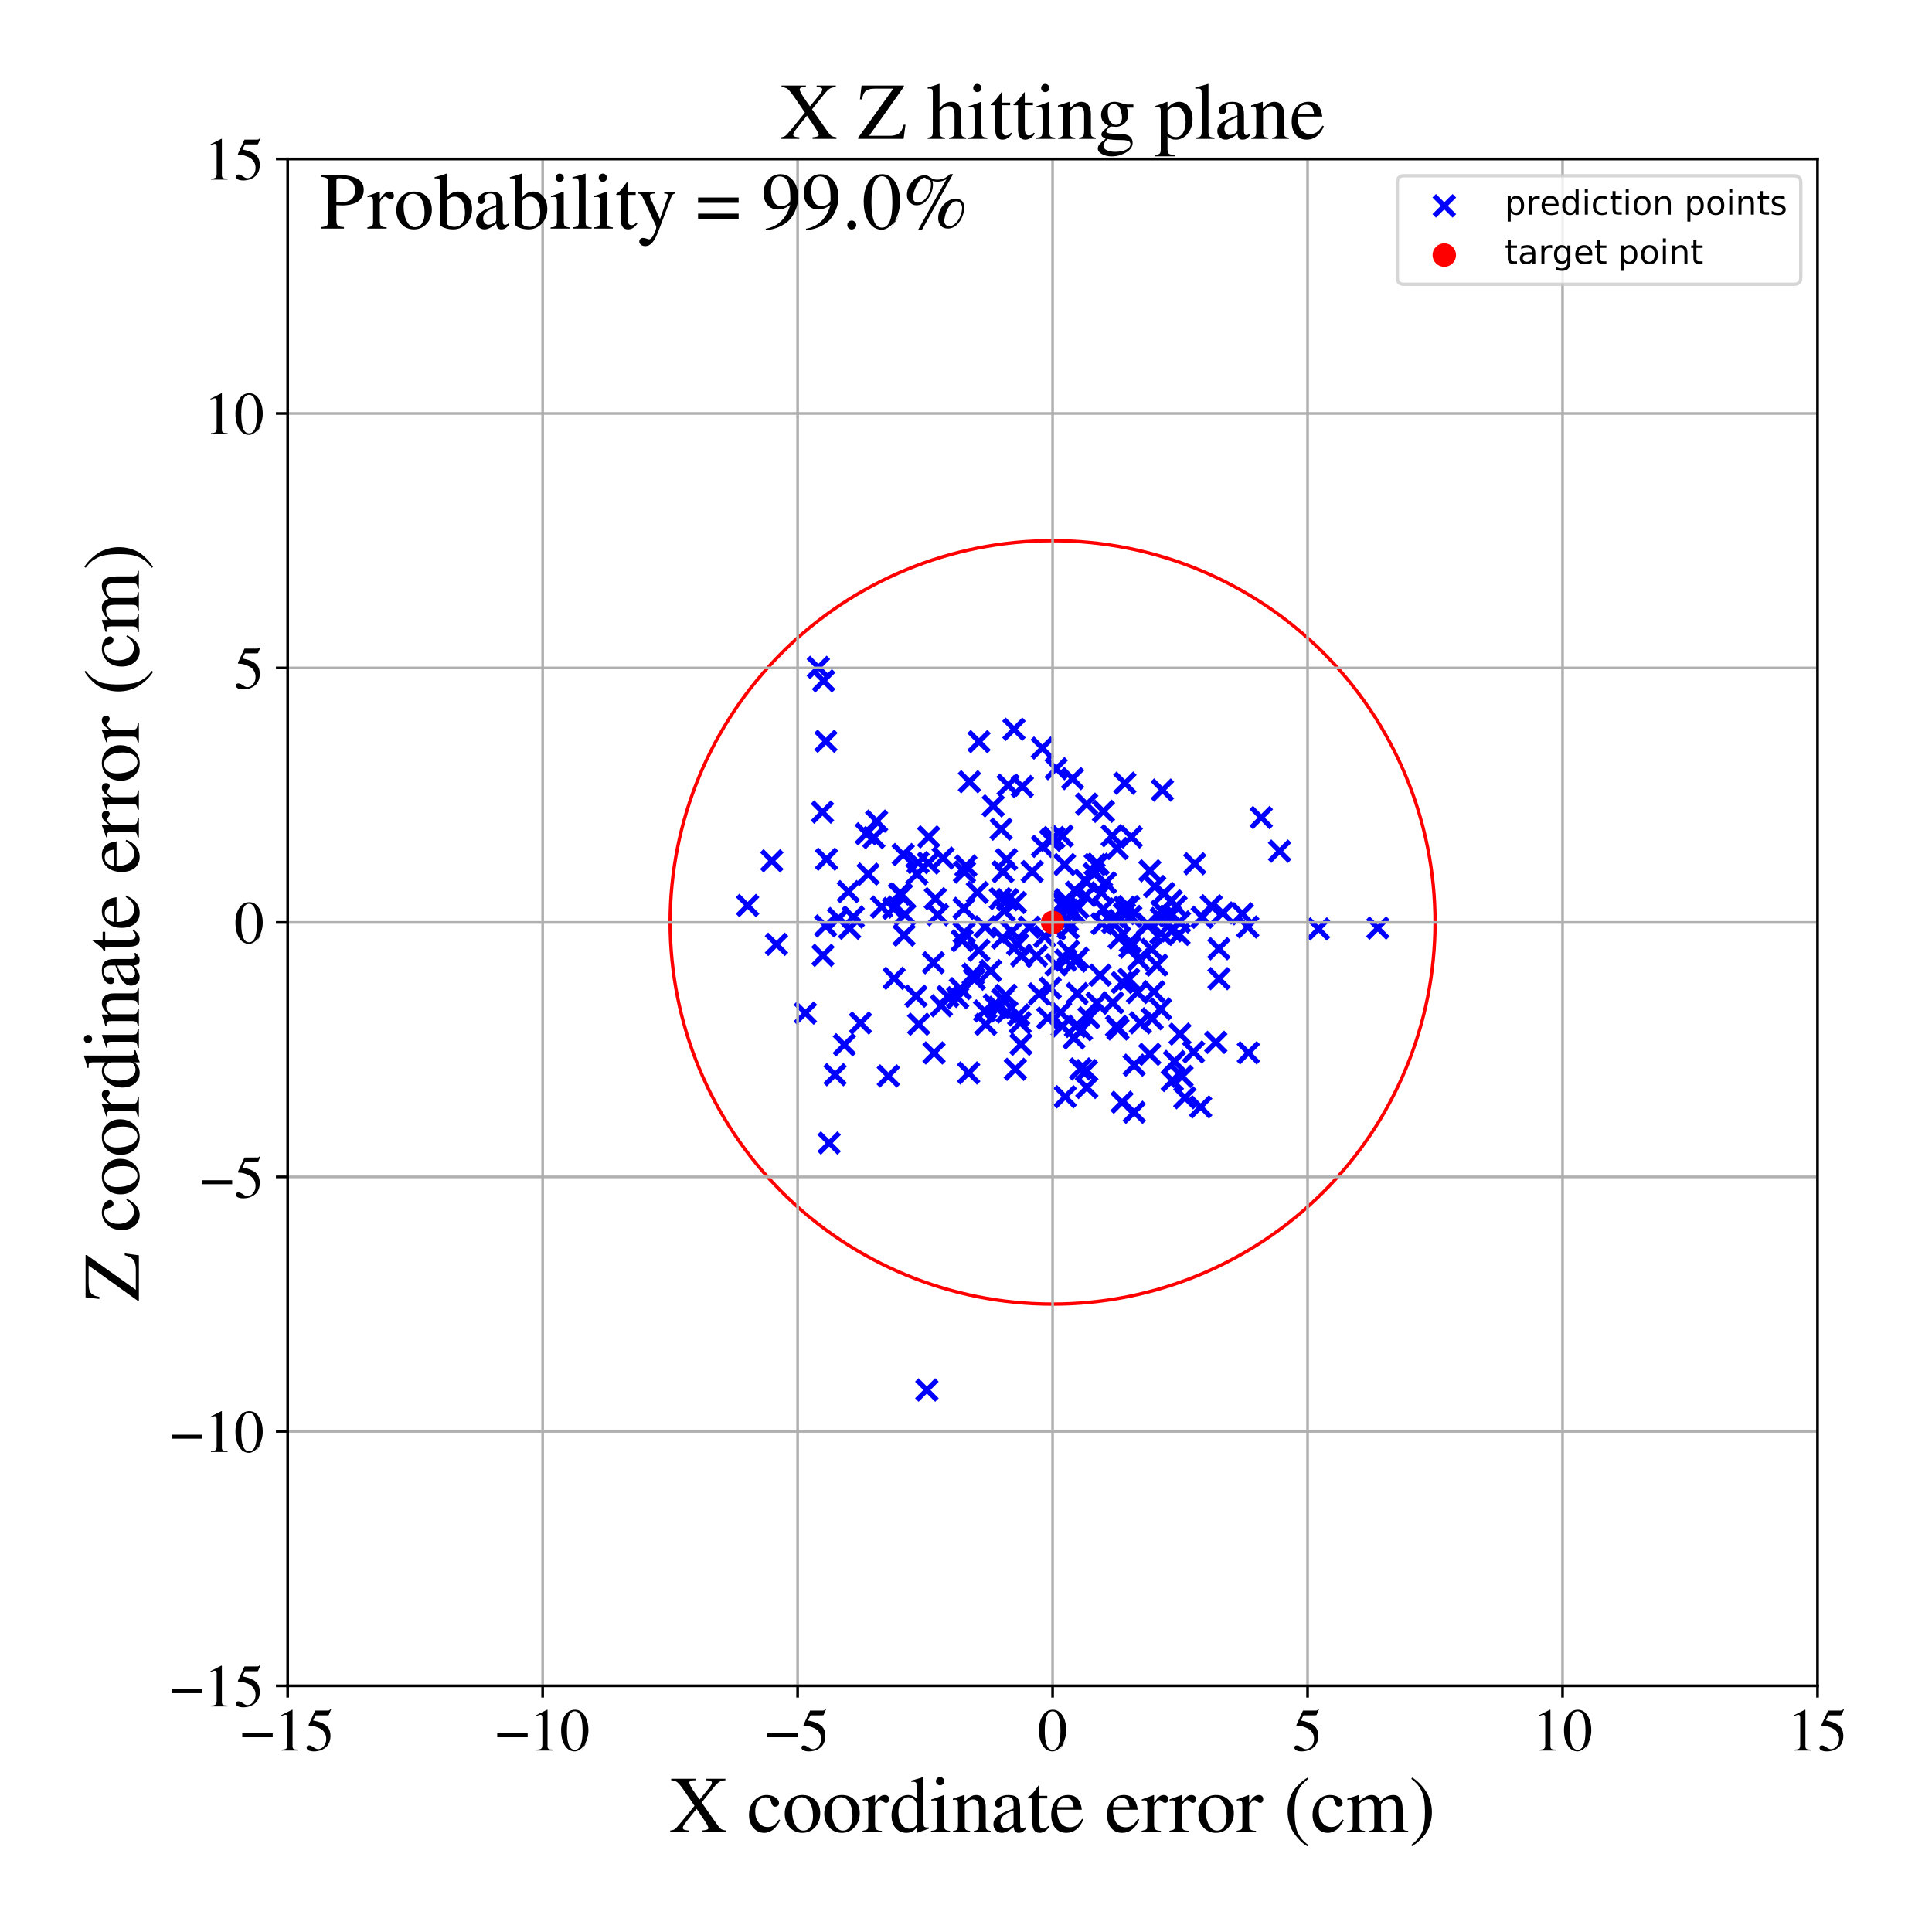 <?xml version="1.0" encoding="utf-8" standalone="no"?>
<!DOCTYPE svg PUBLIC "-//W3C//DTD SVG 1.1//EN"
  "http://www.w3.org/Graphics/SVG/1.1/DTD/svg11.dtd">
<!-- Created with matplotlib (https://matplotlib.org/) -->
<svg height="576pt" version="1.1" viewBox="0 0 576 576" width="576pt" xmlns="http://www.w3.org/2000/svg" xmlns:xlink="http://www.w3.org/1999/xlink">
 <defs>
  <style type="text/css">
*{stroke-linecap:butt;stroke-linejoin:round;}
  </style>
 </defs>
 <g id="figure_1">
  <g id="patch_1">
   <path d="M 0 576 
L 576 576 
L 576 0 
L 0 0 
z
" style="fill:#ffffff;"/>
  </g>
  <g id="axes_1">
   <g id="patch_2">
    <path d="M 85.766 502.609 
L 541.875 502.609 
L 541.875 47.391 
L 85.766 47.391 
z
" style="fill:#ffffff;"/>
   </g>
   <g id="PathCollection_1">
    <defs>
     <path d="M -3 3 
L 3 -3 
M -3 -3 
L 3 3 
" id="m1db04c4017" style="stroke:#0000ff;stroke-width:1.5;"/>
    </defs>
    <g clip-path="url(#pcd25e66af1)">
     <use style="fill:#0000ff;stroke:#0000ff;stroke-width:1.5;" x="338.151" xlink:href="#m1db04c4017" y="331.608"/>
     <use style="fill:#0000ff;stroke:#0000ff;stroke-width:1.5;" x="320.971" xlink:href="#m1db04c4017" y="266.004"/>
     <use style="fill:#0000ff;stroke:#0000ff;stroke-width:1.5;" x="278.86" xlink:href="#m1db04c4017" y="267.923"/>
     <use style="fill:#0000ff;stroke:#0000ff;stroke-width:1.5;" x="298.907" xlink:href="#m1db04c4017" y="279.677"/>
     <use style="fill:#0000ff;stroke:#0000ff;stroke-width:1.5;" x="318.575" xlink:href="#m1db04c4017" y="283.621"/>
     <use style="fill:#0000ff;stroke:#0000ff;stroke-width:1.5;" x="350.139" xlink:href="#m1db04c4017" y="316.445"/>
     <use style="fill:#0000ff;stroke:#0000ff;stroke-width:1.5;" x="342.803" xlink:href="#m1db04c4017" y="259.622"/>
     <use style="fill:#0000ff;stroke:#0000ff;stroke-width:1.5;" x="251.737" xlink:href="#m1db04c4017" y="311.486"/>
     <use style="fill:#0000ff;stroke:#0000ff;stroke-width:1.5;" x="287.377" xlink:href="#m1db04c4017" y="270.817"/>
     <use style="fill:#0000ff;stroke:#0000ff;stroke-width:1.5;" x="285.517" xlink:href="#m1db04c4017" y="297.437"/>
     <use style="fill:#0000ff;stroke:#0000ff;stroke-width:1.5;" x="323.65" xlink:href="#m1db04c4017" y="267.038"/>
     <use style="fill:#0000ff;stroke:#0000ff;stroke-width:1.5;" x="314.877" xlink:href="#m1db04c4017" y="229.18"/>
     <use style="fill:#0000ff;stroke:#0000ff;stroke-width:1.5;" x="336.549" xlink:href="#m1db04c4017" y="291.95"/>
     <use style="fill:#0000ff;stroke:#0000ff;stroke-width:1.5;" x="306.889" xlink:href="#m1db04c4017" y="276.449"/>
     <use style="fill:#0000ff;stroke:#0000ff;stroke-width:1.5;" x="329.587" xlink:href="#m1db04c4017" y="263.188"/>
     <use style="fill:#0000ff;stroke:#0000ff;stroke-width:1.5;" x="355.844" xlink:href="#m1db04c4017" y="313.63"/>
     <use style="fill:#0000ff;stroke:#0000ff;stroke-width:1.5;" x="310.736" xlink:href="#m1db04c4017" y="223.028"/>
     <use style="fill:#0000ff;stroke:#0000ff;stroke-width:1.5;" x="287.538" xlink:href="#m1db04c4017" y="260.003"/>
     <use style="fill:#0000ff;stroke:#0000ff;stroke-width:1.5;" x="316.211" xlink:href="#m1db04c4017" y="301.799"/>
     <use style="fill:#0000ff;stroke:#0000ff;stroke-width:1.5;" x="300.059" xlink:href="#m1db04c4017" y="256.236"/>
     <use style="fill:#0000ff;stroke:#0000ff;stroke-width:1.5;" x="348.881" xlink:href="#m1db04c4017" y="273.143"/>
     <use style="fill:#0000ff;stroke:#0000ff;stroke-width:1.5;" x="311.423" xlink:href="#m1db04c4017" y="279.217"/>
     <use style="fill:#0000ff;stroke:#0000ff;stroke-width:1.5;" x="299.028" xlink:href="#m1db04c4017" y="259.895"/>
     <use style="fill:#0000ff;stroke:#0000ff;stroke-width:1.5;" x="321.178" xlink:href="#m1db04c4017" y="296.227"/>
     <use style="fill:#0000ff;stroke:#0000ff;stroke-width:1.5;" x="352.413" xlink:href="#m1db04c4017" y="320.91"/>
     <use style="fill:#0000ff;stroke:#0000ff;stroke-width:1.5;" x="316.692" xlink:href="#m1db04c4017" y="305.913"/>
     <use style="fill:#0000ff;stroke:#0000ff;stroke-width:1.5;" x="258.812" xlink:href="#m1db04c4017" y="260.597"/>
     <use style="fill:#0000ff;stroke:#0000ff;stroke-width:1.5;" x="333.721" xlink:href="#m1db04c4017" y="274.395"/>
     <use style="fill:#0000ff;stroke:#0000ff;stroke-width:1.5;" x="349.282" xlink:href="#m1db04c4017" y="277.547"/>
     <use style="fill:#0000ff;stroke:#0000ff;stroke-width:1.5;" x="319.775" xlink:href="#m1db04c4017" y="232.131"/>
     <use style="fill:#0000ff;stroke:#0000ff;stroke-width:1.5;" x="264.85" xlink:href="#m1db04c4017" y="320.779"/>
     <use style="fill:#0000ff;stroke:#0000ff;stroke-width:1.5;" x="372.01" xlink:href="#m1db04c4017" y="276.367"/>
     <use style="fill:#0000ff;stroke:#0000ff;stroke-width:1.5;" x="261.357" xlink:href="#m1db04c4017" y="244.809"/>
     <use style="fill:#0000ff;stroke:#0000ff;stroke-width:1.5;" x="358.402" xlink:href="#m1db04c4017" y="273.473"/>
     <use style="fill:#0000ff;stroke:#0000ff;stroke-width:1.5;" x="317.478" xlink:href="#m1db04c4017" y="270.815"/>
     <use style="fill:#0000ff;stroke:#0000ff;stroke-width:1.5;" x="317.384" xlink:href="#m1db04c4017" y="257.756"/>
     <use style="fill:#0000ff;stroke:#0000ff;stroke-width:1.5;" x="372.184" xlink:href="#m1db04c4017" y="313.875"/>
     <use style="fill:#0000ff;stroke:#0000ff;stroke-width:1.5;" x="276.337" xlink:href="#m1db04c4017" y="414.41"/>
     <use style="fill:#0000ff;stroke:#0000ff;stroke-width:1.5;" x="289.03" xlink:href="#m1db04c4017" y="233.072"/>
     <use style="fill:#0000ff;stroke:#0000ff;stroke-width:1.5;" x="300.547" xlink:href="#m1db04c4017" y="234.098"/>
     <use style="fill:#0000ff;stroke:#0000ff;stroke-width:1.5;" x="351.793" xlink:href="#m1db04c4017" y="308.295"/>
     <use style="fill:#0000ff;stroke:#0000ff;stroke-width:1.5;" x="334.516" xlink:href="#m1db04c4017" y="328.61"/>
     <use style="fill:#0000ff;stroke:#0000ff;stroke-width:1.5;" x="336.466" xlink:href="#m1db04c4017" y="270.29"/>
     <use style="fill:#0000ff;stroke:#0000ff;stroke-width:1.5;" x="287.444" xlink:href="#m1db04c4017" y="278.067"/>
     <use style="fill:#0000ff;stroke:#0000ff;stroke-width:1.5;" x="327.018" xlink:href="#m1db04c4017" y="299.075"/>
     <use style="fill:#0000ff;stroke:#0000ff;stroke-width:1.5;" x="376.025" xlink:href="#m1db04c4017" y="243.752"/>
     <use style="fill:#0000ff;stroke:#0000ff;stroke-width:1.5;" x="328.552" xlink:href="#m1db04c4017" y="275.379"/>
     <use style="fill:#0000ff;stroke:#0000ff;stroke-width:1.5;" x="318.209" xlink:href="#m1db04c4017" y="274.537"/>
     <use style="fill:#0000ff;stroke:#0000ff;stroke-width:1.5;" x="316.686" xlink:href="#m1db04c4017" y="249.26"/>
     <use style="fill:#0000ff;stroke:#0000ff;stroke-width:1.5;" x="268.137" xlink:href="#m1db04c4017" y="266.552"/>
     <use style="fill:#0000ff;stroke:#0000ff;stroke-width:1.5;" x="247.2" xlink:href="#m1db04c4017" y="340.775"/>
     <use style="fill:#0000ff;stroke:#0000ff;stroke-width:1.5;" x="290.125" xlink:href="#m1db04c4017" y="290.43"/>
     <use style="fill:#0000ff;stroke:#0000ff;stroke-width:1.5;" x="393.102" xlink:href="#m1db04c4017" y="276.946"/>
     <use style="fill:#0000ff;stroke:#0000ff;stroke-width:1.5;" x="286.31" xlink:href="#m1db04c4017" y="294.743"/>
     <use style="fill:#0000ff;stroke:#0000ff;stroke-width:1.5;" x="322.436" xlink:href="#m1db04c4017" y="307.009"/>
     <use style="fill:#0000ff;stroke:#0000ff;stroke-width:1.5;" x="347.005" xlink:href="#m1db04c4017" y="266.356"/>
     <use style="fill:#0000ff;stroke:#0000ff;stroke-width:1.5;" x="342.789" xlink:href="#m1db04c4017" y="314.329"/>
     <use style="fill:#0000ff;stroke:#0000ff;stroke-width:1.5;" x="322.13" xlink:href="#m1db04c4017" y="318.69"/>
     <use style="fill:#0000ff;stroke:#0000ff;stroke-width:1.5;" x="245.547" xlink:href="#m1db04c4017" y="202.989"/>
     <use style="fill:#0000ff;stroke:#0000ff;stroke-width:1.5;" x="346.387" xlink:href="#m1db04c4017" y="271.627"/>
     <use style="fill:#0000ff;stroke:#0000ff;stroke-width:1.5;" x="297.874" xlink:href="#m1db04c4017" y="300.303"/>
     <use style="fill:#0000ff;stroke:#0000ff;stroke-width:1.5;" x="337.275" xlink:href="#m1db04c4017" y="249.538"/>
     <use style="fill:#0000ff;stroke:#0000ff;stroke-width:1.5;" x="313.209" xlink:href="#m1db04c4017" y="250.499"/>
     <use style="fill:#0000ff;stroke:#0000ff;stroke-width:1.5;" x="269.785" xlink:href="#m1db04c4017" y="272.67"/>
     <use style="fill:#0000ff;stroke:#0000ff;stroke-width:1.5;" x="338.118" xlink:href="#m1db04c4017" y="317.557"/>
     <use style="fill:#0000ff;stroke:#0000ff;stroke-width:1.5;" x="349.5" xlink:href="#m1db04c4017" y="322.125"/>
     <use style="fill:#0000ff;stroke:#0000ff;stroke-width:1.5;" x="342.115" xlink:href="#m1db04c4017" y="275.485"/>
     <use style="fill:#0000ff;stroke:#0000ff;stroke-width:1.5;" x="334.555" xlink:href="#m1db04c4017" y="292.929"/>
     <use style="fill:#0000ff;stroke:#0000ff;stroke-width:1.5;" x="337.152" xlink:href="#m1db04c4017" y="273.236"/>
     <use style="fill:#0000ff;stroke:#0000ff;stroke-width:1.5;" x="323.981" xlink:href="#m1db04c4017" y="239.755"/>
     <use style="fill:#0000ff;stroke:#0000ff;stroke-width:1.5;" x="343.506" xlink:href="#m1db04c4017" y="303.734"/>
     <use style="fill:#0000ff;stroke:#0000ff;stroke-width:1.5;" x="258.288" xlink:href="#m1db04c4017" y="248.577"/>
     <use style="fill:#0000ff;stroke:#0000ff;stroke-width:1.5;" x="307.729" xlink:href="#m1db04c4017" y="259.859"/>
     <use style="fill:#0000ff;stroke:#0000ff;stroke-width:1.5;" x="254.389" xlink:href="#m1db04c4017" y="273.407"/>
     <use style="fill:#0000ff;stroke:#0000ff;stroke-width:1.5;" x="300.408" xlink:href="#m1db04c4017" y="268.226"/>
     <use style="fill:#0000ff;stroke:#0000ff;stroke-width:1.5;" x="363.411" xlink:href="#m1db04c4017" y="291.772"/>
     <use style="fill:#0000ff;stroke:#0000ff;stroke-width:1.5;" x="314.192" xlink:href="#m1db04c4017" y="249.698"/>
     <use style="fill:#0000ff;stroke:#0000ff;stroke-width:1.5;" x="326.519" xlink:href="#m1db04c4017" y="257.767"/>
     <use style="fill:#0000ff;stroke:#0000ff;stroke-width:1.5;" x="291.877" xlink:href="#m1db04c4017" y="221.11"/>
     <use style="fill:#0000ff;stroke:#0000ff;stroke-width:1.5;" x="256.544" xlink:href="#m1db04c4017" y="304.996"/>
     <use style="fill:#0000ff;stroke:#0000ff;stroke-width:1.5;" x="353.237" xlink:href="#m1db04c4017" y="327.276"/>
     <use style="fill:#0000ff;stroke:#0000ff;stroke-width:1.5;" x="303.701" xlink:href="#m1db04c4017" y="302.593"/>
     <use style="fill:#0000ff;stroke:#0000ff;stroke-width:1.5;" x="287.963" xlink:href="#m1db04c4017" y="258.182"/>
     <use style="fill:#0000ff;stroke:#0000ff;stroke-width:1.5;" x="304.796" xlink:href="#m1db04c4017" y="234.489"/>
     <use style="fill:#0000ff;stroke:#0000ff;stroke-width:1.5;" x="335.27" xlink:href="#m1db04c4017" y="270.481"/>
     <use style="fill:#0000ff;stroke:#0000ff;stroke-width:1.5;" x="335.226" xlink:href="#m1db04c4017" y="272.376"/>
     <use style="fill:#0000ff;stroke:#0000ff;stroke-width:1.5;" x="333.302" xlink:href="#m1db04c4017" y="306.787"/>
     <use style="fill:#0000ff;stroke:#0000ff;stroke-width:1.5;" x="282.595" xlink:href="#m1db04c4017" y="297.052"/>
     <use style="fill:#0000ff;stroke:#0000ff;stroke-width:1.5;" x="253.312" xlink:href="#m1db04c4017" y="276.762"/>
     <use style="fill:#0000ff;stroke:#0000ff;stroke-width:1.5;" x="309.065" xlink:href="#m1db04c4017" y="284.977"/>
     <use style="fill:#0000ff;stroke:#0000ff;stroke-width:1.5;" x="324.027" xlink:href="#m1db04c4017" y="324.207"/>
     <use style="fill:#0000ff;stroke:#0000ff;stroke-width:1.5;" x="291.384" xlink:href="#m1db04c4017" y="266.086"/>
     <use style="fill:#0000ff;stroke:#0000ff;stroke-width:1.5;" x="346.164" xlink:href="#m1db04c4017" y="273.806"/>
     <use style="fill:#0000ff;stroke:#0000ff;stroke-width:1.5;" x="299.399" xlink:href="#m1db04c4017" y="271.534"/>
     <use style="fill:#0000ff;stroke:#0000ff;stroke-width:1.5;" x="333.071" xlink:href="#m1db04c4017" y="252.981"/>
     <use style="fill:#0000ff;stroke:#0000ff;stroke-width:1.5;" x="314.495" xlink:href="#m1db04c4017" y="276.97"/>
     <use style="fill:#0000ff;stroke:#0000ff;stroke-width:1.5;" x="222.895" xlink:href="#m1db04c4017" y="269.96"/>
     <use style="fill:#0000ff;stroke:#0000ff;stroke-width:1.5;" x="240.109" xlink:href="#m1db04c4017" y="302.03"/>
     <use style="fill:#0000ff;stroke:#0000ff;stroke-width:1.5;" x="260.524" xlink:href="#m1db04c4017" y="249.722"/>
     <use style="fill:#0000ff;stroke:#0000ff;stroke-width:1.5;" x="318.491" xlink:href="#m1db04c4017" y="276.686"/>
     <use style="fill:#0000ff;stroke:#0000ff;stroke-width:1.5;" x="320.626" xlink:href="#m1db04c4017" y="286.555"/>
     <use style="fill:#0000ff;stroke:#0000ff;stroke-width:1.5;" x="332.882" xlink:href="#m1db04c4017" y="305.983"/>
     <use style="fill:#0000ff;stroke:#0000ff;stroke-width:1.5;" x="370.395" xlink:href="#m1db04c4017" y="272.434"/>
     <use style="fill:#0000ff;stroke:#0000ff;stroke-width:1.5;" x="346.556" xlink:href="#m1db04c4017" y="235.558"/>
     <use style="fill:#0000ff;stroke:#0000ff;stroke-width:1.5;" x="317.037" xlink:href="#m1db04c4017" y="269.306"/>
     <use style="fill:#0000ff;stroke:#0000ff;stroke-width:1.5;" x="293.527" xlink:href="#m1db04c4017" y="301.398"/>
     <use style="fill:#0000ff;stroke:#0000ff;stroke-width:1.5;" x="278.469" xlink:href="#m1db04c4017" y="313.919"/>
     <use style="fill:#0000ff;stroke:#0000ff;stroke-width:1.5;" x="344.264" xlink:href="#m1db04c4017" y="264.292"/>
     <use style="fill:#0000ff;stroke:#0000ff;stroke-width:1.5;" x="293.906" xlink:href="#m1db04c4017" y="305.393"/>
     <use style="fill:#0000ff;stroke:#0000ff;stroke-width:1.5;" x="266.583" xlink:href="#m1db04c4017" y="291.67"/>
     <use style="fill:#0000ff;stroke:#0000ff;stroke-width:1.5;" x="231.502" xlink:href="#m1db04c4017" y="281.539"/>
     <use style="fill:#0000ff;stroke:#0000ff;stroke-width:1.5;" x="291.824" xlink:href="#m1db04c4017" y="283.318"/>
     <use style="fill:#0000ff;stroke:#0000ff;stroke-width:1.5;" x="262.846" xlink:href="#m1db04c4017" y="270.417"/>
     <use style="fill:#0000ff;stroke:#0000ff;stroke-width:1.5;" x="303.394" xlink:href="#m1db04c4017" y="281.593"/>
     <use style="fill:#0000ff;stroke:#0000ff;stroke-width:1.5;" x="320.644" xlink:href="#m1db04c4017" y="306.02"/>
     <use style="fill:#0000ff;stroke:#0000ff;stroke-width:1.5;" x="246.239" xlink:href="#m1db04c4017" y="221.006"/>
     <use style="fill:#0000ff;stroke:#0000ff;stroke-width:1.5;" x="351.652" xlink:href="#m1db04c4017" y="274.875"/>
     <use style="fill:#0000ff;stroke:#0000ff;stroke-width:1.5;" x="269.287" xlink:href="#m1db04c4017" y="254.777"/>
     <use style="fill:#0000ff;stroke:#0000ff;stroke-width:1.5;" x="339.976" xlink:href="#m1db04c4017" y="304.939"/>
     <use style="fill:#0000ff;stroke:#0000ff;stroke-width:1.5;" x="363.39" xlink:href="#m1db04c4017" y="282.856"/>
     <use style="fill:#0000ff;stroke:#0000ff;stroke-width:1.5;" x="266.379" xlink:href="#m1db04c4017" y="270.837"/>
     <use style="fill:#0000ff;stroke:#0000ff;stroke-width:1.5;" x="313.115" xlink:href="#m1db04c4017" y="294.585"/>
     <use style="fill:#0000ff;stroke:#0000ff;stroke-width:1.5;" x="339.111" xlink:href="#m1db04c4017" y="295.904"/>
     <use style="fill:#0000ff;stroke:#0000ff;stroke-width:1.5;" x="281.171" xlink:href="#m1db04c4017" y="255.813"/>
     <use style="fill:#0000ff;stroke:#0000ff;stroke-width:1.5;" x="339.394" xlink:href="#m1db04c4017" y="286.091"/>
     <use style="fill:#0000ff;stroke:#0000ff;stroke-width:1.5;" x="328.945" xlink:href="#m1db04c4017" y="271.011"/>
     <use style="fill:#0000ff;stroke:#0000ff;stroke-width:1.5;" x="278.287" xlink:href="#m1db04c4017" y="287.023"/>
     <use style="fill:#0000ff;stroke:#0000ff;stroke-width:1.5;" x="327.395" xlink:href="#m1db04c4017" y="257.642"/>
     <use style="fill:#0000ff;stroke:#0000ff;stroke-width:1.5;" x="280.658" xlink:href="#m1db04c4017" y="299.858"/>
     <use style="fill:#0000ff;stroke:#0000ff;stroke-width:1.5;" x="333.627" xlink:href="#m1db04c4017" y="279.673"/>
     <use style="fill:#0000ff;stroke:#0000ff;stroke-width:1.5;" x="298.93" xlink:href="#m1db04c4017" y="297.928"/>
     <use style="fill:#0000ff;stroke:#0000ff;stroke-width:1.5;" x="357.958" xlink:href="#m1db04c4017" y="330.015"/>
     <use style="fill:#0000ff;stroke:#0000ff;stroke-width:1.5;" x="273.898" xlink:href="#m1db04c4017" y="305.349"/>
     <use style="fill:#0000ff;stroke:#0000ff;stroke-width:1.5;" x="288.795" xlink:href="#m1db04c4017" y="319.881"/>
     <use style="fill:#0000ff;stroke:#0000ff;stroke-width:1.5;" x="328.413" xlink:href="#m1db04c4017" y="266.186"/>
     <use style="fill:#0000ff;stroke:#0000ff;stroke-width:1.5;" x="326.2" xlink:href="#m1db04c4017" y="260.472"/>
     <use style="fill:#0000ff;stroke:#0000ff;stroke-width:1.5;" x="300.204" xlink:href="#m1db04c4017" y="301.708"/>
     <use style="fill:#0000ff;stroke:#0000ff;stroke-width:1.5;" x="344.009" xlink:href="#m1db04c4017" y="295.65"/>
     <use style="fill:#0000ff;stroke:#0000ff;stroke-width:1.5;" x="302.704" xlink:href="#m1db04c4017" y="269.08"/>
     <use style="fill:#0000ff;stroke:#0000ff;stroke-width:1.5;" x="312.34" xlink:href="#m1db04c4017" y="303.501"/>
     <use style="fill:#0000ff;stroke:#0000ff;stroke-width:1.5;" x="304.367" xlink:href="#m1db04c4017" y="311.345"/>
     <use style="fill:#0000ff;stroke:#0000ff;stroke-width:1.5;" x="768.709" xlink:href="#m1db04c4017" y="338.35"/>
     <use style="fill:#0000ff;stroke:#0000ff;stroke-width:1.5;" x="296.119" xlink:href="#m1db04c4017" y="240.259"/>
     <use style="fill:#0000ff;stroke:#0000ff;stroke-width:1.5;" x="345.987" xlink:href="#m1db04c4017" y="300.815"/>
     <use style="fill:#0000ff;stroke:#0000ff;stroke-width:1.5;" x="246.413" xlink:href="#m1db04c4017" y="256.165"/>
     <use style="fill:#0000ff;stroke:#0000ff;stroke-width:1.5;" x="309.817" xlink:href="#m1db04c4017" y="296.321"/>
     <use style="fill:#0000ff;stroke:#0000ff;stroke-width:1.5;" x="331.561" xlink:href="#m1db04c4017" y="249.167"/>
     <use style="fill:#0000ff;stroke:#0000ff;stroke-width:1.5;" x="276.867" xlink:href="#m1db04c4017" y="249.51"/>
     <use style="fill:#0000ff;stroke:#0000ff;stroke-width:1.5;" x="328.977" xlink:href="#m1db04c4017" y="241.884"/>
     <use style="fill:#0000ff;stroke:#0000ff;stroke-width:1.5;" x="310.771" xlink:href="#m1db04c4017" y="252.335"/>
     <use style="fill:#0000ff;stroke:#0000ff;stroke-width:1.5;" x="279.575" xlink:href="#m1db04c4017" y="272.741"/>
     <use style="fill:#0000ff;stroke:#0000ff;stroke-width:1.5;" x="410.776" xlink:href="#m1db04c4017" y="276.695"/>
     <use style="fill:#0000ff;stroke:#0000ff;stroke-width:1.5;" x="324.642" xlink:href="#m1db04c4017" y="303.417"/>
     <use style="fill:#0000ff;stroke:#0000ff;stroke-width:1.5;" x="298.233" xlink:href="#m1db04c4017" y="267.929"/>
     <use style="fill:#0000ff;stroke:#0000ff;stroke-width:1.5;" x="331.751" xlink:href="#m1db04c4017" y="298.973"/>
     <use style="fill:#0000ff;stroke:#0000ff;stroke-width:1.5;" x="302.3" xlink:href="#m1db04c4017" y="217.426"/>
     <use style="fill:#0000ff;stroke:#0000ff;stroke-width:1.5;" x="317.734" xlink:href="#m1db04c4017" y="286.251"/>
     <use style="fill:#0000ff;stroke:#0000ff;stroke-width:1.5;" x="273.089" xlink:href="#m1db04c4017" y="296.986"/>
     <use style="fill:#0000ff;stroke:#0000ff;stroke-width:1.5;" x="293.692" xlink:href="#m1db04c4017" y="276.315"/>
     <use style="fill:#0000ff;stroke:#0000ff;stroke-width:1.5;" x="321.34" xlink:href="#m1db04c4017" y="285.66"/>
     <use style="fill:#0000ff;stroke:#0000ff;stroke-width:1.5;" x="245.356" xlink:href="#m1db04c4017" y="284.834"/>
     <use style="fill:#0000ff;stroke:#0000ff;stroke-width:1.5;" x="344.885" xlink:href="#m1db04c4017" y="287.734"/>
     <use style="fill:#0000ff;stroke:#0000ff;stroke-width:1.5;" x="252.912" xlink:href="#m1db04c4017" y="265.829"/>
     <use style="fill:#0000ff;stroke:#0000ff;stroke-width:1.5;" x="320.204" xlink:href="#m1db04c4017" y="309.467"/>
     <use style="fill:#0000ff;stroke:#0000ff;stroke-width:1.5;" x="317.688" xlink:href="#m1db04c4017" y="268.248"/>
     <use style="fill:#0000ff;stroke:#0000ff;stroke-width:1.5;" x="364.568" xlink:href="#m1db04c4017" y="272.195"/>
     <use style="fill:#0000ff;stroke:#0000ff;stroke-width:1.5;" x="361.12" xlink:href="#m1db04c4017" y="270.055"/>
     <use style="fill:#0000ff;stroke:#0000ff;stroke-width:1.5;" x="273.368" xlink:href="#m1db04c4017" y="260.549"/>
     <use style="fill:#0000ff;stroke:#0000ff;stroke-width:1.5;" x="295.329" xlink:href="#m1db04c4017" y="289.386"/>
     <use style="fill:#0000ff;stroke:#0000ff;stroke-width:1.5;" x="301.681" xlink:href="#m1db04c4017" y="277.821"/>
     <use style="fill:#0000ff;stroke:#0000ff;stroke-width:1.5;" x="349.179" xlink:href="#m1db04c4017" y="268.549"/>
     <use style="fill:#0000ff;stroke:#0000ff;stroke-width:1.5;" x="299.873" xlink:href="#m1db04c4017" y="296.739"/>
     <use style="fill:#0000ff;stroke:#0000ff;stroke-width:1.5;" x="323.904" xlink:href="#m1db04c4017" y="319.181"/>
     <use style="fill:#0000ff;stroke:#0000ff;stroke-width:1.5;" x="327.971" xlink:href="#m1db04c4017" y="290.737"/>
     <use style="fill:#0000ff;stroke:#0000ff;stroke-width:1.5;" x="276.773" xlink:href="#m1db04c4017" y="257.304"/>
     <use style="fill:#0000ff;stroke:#0000ff;stroke-width:1.5;" x="318.402" xlink:href="#m1db04c4017" y="271.364"/>
     <use style="fill:#0000ff;stroke:#0000ff;stroke-width:1.5;" x="331.7" xlink:href="#m1db04c4017" y="275.049"/>
     <use style="fill:#0000ff;stroke:#0000ff;stroke-width:1.5;" x="273.722" xlink:href="#m1db04c4017" y="257.181"/>
     <use style="fill:#0000ff;stroke:#0000ff;stroke-width:1.5;" x="335.371" xlink:href="#m1db04c4017" y="233.5"/>
     <use style="fill:#0000ff;stroke:#0000ff;stroke-width:1.5;" x="248.969" xlink:href="#m1db04c4017" y="320.404"/>
     <use style="fill:#0000ff;stroke:#0000ff;stroke-width:1.5;" x="286.868" xlink:href="#m1db04c4017" y="280.449"/>
     <use style="fill:#0000ff;stroke:#0000ff;stroke-width:1.5;" x="268.777" xlink:href="#m1db04c4017" y="266.714"/>
     <use style="fill:#0000ff;stroke:#0000ff;stroke-width:1.5;" x="350.625" xlink:href="#m1db04c4017" y="270.255"/>
     <use style="fill:#0000ff;stroke:#0000ff;stroke-width:1.5;" x="343.379" xlink:href="#m1db04c4017" y="283.02"/>
     <use style="fill:#0000ff;stroke:#0000ff;stroke-width:1.5;" x="290.468" xlink:href="#m1db04c4017" y="291.936"/>
     <use style="fill:#0000ff;stroke:#0000ff;stroke-width:1.5;" x="351.507" xlink:href="#m1db04c4017" y="278.583"/>
     <use style="fill:#0000ff;stroke:#0000ff;stroke-width:1.5;" x="296.445" xlink:href="#m1db04c4017" y="299.639"/>
     <use style="fill:#0000ff;stroke:#0000ff;stroke-width:1.5;" x="230.111" xlink:href="#m1db04c4017" y="256.644"/>
     <use style="fill:#0000ff;stroke:#0000ff;stroke-width:1.5;" x="243.981" xlink:href="#m1db04c4017" y="198.98"/>
     <use style="fill:#0000ff;stroke:#0000ff;stroke-width:1.5;" x="346.085" xlink:href="#m1db04c4017" y="278.284"/>
     <use style="fill:#0000ff;stroke:#0000ff;stroke-width:1.5;" x="320.114" xlink:href="#m1db04c4017" y="271.985"/>
     <use style="fill:#0000ff;stroke:#0000ff;stroke-width:1.5;" x="245.216" xlink:href="#m1db04c4017" y="242.117"/>
     <use style="fill:#0000ff;stroke:#0000ff;stroke-width:1.5;" x="304.534" xlink:href="#m1db04c4017" y="284.954"/>
     <use style="fill:#0000ff;stroke:#0000ff;stroke-width:1.5;" x="362.479" xlink:href="#m1db04c4017" y="310.774"/>
     <use style="fill:#0000ff;stroke:#0000ff;stroke-width:1.5;" x="304.153" xlink:href="#m1db04c4017" y="304.925"/>
     <use style="fill:#0000ff;stroke:#0000ff;stroke-width:1.5;" x="302.703" xlink:href="#m1db04c4017" y="318.794"/>
     <use style="fill:#0000ff;stroke:#0000ff;stroke-width:1.5;" x="246.156" xlink:href="#m1db04c4017" y="276.047"/>
     <use style="fill:#0000ff;stroke:#0000ff;stroke-width:1.5;" x="298.469" xlink:href="#m1db04c4017" y="247.203"/>
     <use style="fill:#0000ff;stroke:#0000ff;stroke-width:1.5;" x="336.999" xlink:href="#m1db04c4017" y="280.804"/>
     <use style="fill:#0000ff;stroke:#0000ff;stroke-width:1.5;" x="336.891" xlink:href="#m1db04c4017" y="282.4"/>
     <use style="fill:#0000ff;stroke:#0000ff;stroke-width:1.5;" x="317.565" xlink:href="#m1db04c4017" y="326.974"/>
     <use style="fill:#0000ff;stroke:#0000ff;stroke-width:1.5;" x="356.193" xlink:href="#m1db04c4017" y="257.506"/>
     <use style="fill:#0000ff;stroke:#0000ff;stroke-width:1.5;" x="342.142" xlink:href="#m1db04c4017" y="275.909"/>
     <use style="fill:#0000ff;stroke:#0000ff;stroke-width:1.5;" x="323.461" xlink:href="#m1db04c4017" y="262.422"/>
     <use style="fill:#0000ff;stroke:#0000ff;stroke-width:1.5;" x="314.867" xlink:href="#m1db04c4017" y="287.618"/>
     <use style="fill:#0000ff;stroke:#0000ff;stroke-width:1.5;" x="269.54" xlink:href="#m1db04c4017" y="278.825"/>
     <use style="fill:#0000ff;stroke:#0000ff;stroke-width:1.5;" x="297.045" xlink:href="#m1db04c4017" y="300.364"/>
     <use style="fill:#0000ff;stroke:#0000ff;stroke-width:1.5;" x="249.977" xlink:href="#m1db04c4017" y="273.86"/>
     <use style="fill:#0000ff;stroke:#0000ff;stroke-width:1.5;" x="321.355" xlink:href="#m1db04c4017" y="270.588"/>
     <use style="fill:#0000ff;stroke:#0000ff;stroke-width:1.5;" x="381.485" xlink:href="#m1db04c4017" y="253.758"/>
    </g>
   </g>
   <g id="PathCollection_2">
    <defs>
     <path d="M 0 3 
C 0.796 3 1.559 2.684 2.121 2.121 
C 2.684 1.559 3 0.796 3 0 
C 3 -0.796 2.684 -1.559 2.121 -2.121 
C 1.559 -2.684 0.796 -3 0 -3 
C -0.796 -3 -1.559 -2.684 -2.121 -2.121 
C -2.684 -1.559 -3 -0.796 -3 0 
C -3 0.796 -2.684 1.559 -2.121 2.121 
C -1.559 2.684 -0.796 3 0 3 
z
" id="m56981510c3" style="stroke:#ff0000;"/>
    </defs>
    <g clip-path="url(#pcd25e66af1)">
     <use style="fill:#ff0000;stroke:#ff0000;" x="313.82" xlink:href="#m56981510c3" y="275"/>
    </g>
   </g>
   <g id="patch_3">
    <path clip-path="url(#pcd25e66af1)" d="M 313.82 388.805 
C 344.061 388.805 373.067 376.814 394.45 355.472 
C 415.833 334.131 427.848 305.181 427.848 275 
C 427.848 244.819 415.833 215.869 394.45 194.528 
C 373.067 173.186 344.061 161.195 313.82 161.195 
C 283.58 161.195 254.574 173.186 233.191 194.528 
C 211.808 215.869 199.793 244.819 199.793 275 
C 199.793 305.181 211.808 334.131 233.191 355.472 
C 254.574 376.814 283.58 388.805 313.82 388.805 
z
" style="fill:none;stroke:#ff0000;stroke-linejoin:miter;"/>
   </g>
   <g id="matplotlib.axis_1">
    <g id="xtick_1">
     <g id="line2d_1">
      <path clip-path="url(#pcd25e66af1)" d="M 85.766 502.609 
L 85.766 47.391 
" style="fill:none;stroke:#b0b0b0;stroke-linecap:square;stroke-width:0.8;"/>
     </g>
     <g id="line2d_2">
      <defs>
       <path d="M 0 0 
L 0 3.5 
" id="mdbf9560ab5" style="stroke:#000000;stroke-width:0.8;"/>
      </defs>
      <g>
       <use style="stroke:#000000;stroke-width:0.8;" x="85.766" xlink:href="#mdbf9560ab5" y="502.609"/>
      </g>
     </g>
     <g id="text_1">
      <!-- −15 -->
      <defs>
       <path d="M 3 22 
L 3 28.594 
L 53.406 28.594 
L 53.406 22 
z
" id="FreeSerif-8722"/>
       <path d="M 18.297 59.297 
Q 16.5 59.297 11.094 57.094 
L 11.094 58.5 
L 29.094 67.594 
L 29.906 67.406 
L 29.906 7.406 
Q 29.906 3.797 31.703 2.688 
Q 33.5 1.594 39.406 1.5 
L 39.406 0 
L 11.797 0 
L 11.797 1.5 
Q 17.406 1.703 19.344 3.141 
Q 21.297 4.594 21.297 9.297 
L 21.297 54.594 
Q 21.297 59.297 18.297 59.297 
z
" id="FreeSerif-49"/>
       <path d="M 35.703 19.406 
Q 35.703 24.703 33.344 28.797 
Q 31 32.906 27.641 35.156 
Q 24.297 37.406 20.141 38.844 
Q 16 40.297 12.953 40.75 
Q 9.906 41.203 7.594 41.203 
Q 6.406 41.203 6.406 42 
Q 6.406 42.297 6.5 42.5 
L 17.406 66.203 
L 38.297 66.203 
Q 39.906 66.203 40.844 66.703 
Q 41.797 67.203 42.906 68.797 
L 43.797 68.094 
L 40 59.203 
Q 39.594 58.297 37.703 58.297 
L 18.094 58.297 
L 13.906 49.797 
Q 28.5 47.203 35.594 41.344 
Q 42.703 35.5 42.703 24.203 
Q 42.703 18.297 40.844 13.688 
Q 39 9.094 36.141 6.297 
Q 33.297 3.5 29.547 1.703 
Q 25.797 -0.094 22.344 -0.75 
Q 18.906 -1.406 15.406 -1.406 
Q 9.797 -1.406 6.5 0.25 
Q 3.203 1.906 3.203 4.797 
Q 3.203 8.5 7.5 8.5 
Q 10.297 8.5 14.75 5.391 
Q 19.203 2.297 21.797 2.297 
Q 27.703 2.297 31.703 7.25 
Q 35.703 12.203 35.703 19.406 
z
" id="FreeSerif-53"/>
      </defs>
      <g transform="translate(71.689 521.903)scale(0.18 -0.18)">
       <use xlink:href="#FreeSerif-8722"/>
       <use x="56.4" xlink:href="#FreeSerif-49"/>
       <use x="106.4" xlink:href="#FreeSerif-53"/>
      </g>
     </g>
    </g>
    <g id="xtick_2">
     <g id="line2d_3">
      <path clip-path="url(#pcd25e66af1)" d="M 161.784 502.609 
L 161.784 47.391 
" style="fill:none;stroke:#b0b0b0;stroke-linecap:square;stroke-width:0.8;"/>
     </g>
     <g id="line2d_4">
      <g>
       <use style="stroke:#000000;stroke-width:0.8;" x="161.784" xlink:href="#mdbf9560ab5" y="502.609"/>
      </g>
     </g>
     <g id="text_2">
      <!-- −10 -->
      <defs>
       <path d="M 47.594 17.797 
Q 35.203 -1.406 25 -1.406 
Q 14.797 -1.406 8.594 8.391 
Q 2.406 18.203 2.406 33.594 
Q 2.406 48.094 8.594 57.844 
Q 14.797 67.594 25.406 67.594 
Q 35.203 67.594 41.391 58 
Q 47.594 48.406 47.594 33 
Q 47.594 17.797 35.203 -1.406 
z
M 25.094 65 
Q 12 65 12 32.703 
Q 12 1.203 25 1.203 
Q 38 1.203 38 32.797 
Q 38 48.5 34.703 56.75 
Q 31.406 65 25.094 65 
z
" id="FreeSerif-48"/>
      </defs>
      <g transform="translate(147.707 521.903)scale(0.18 -0.18)">
       <use xlink:href="#FreeSerif-8722"/>
       <use x="56.4" xlink:href="#FreeSerif-49"/>
       <use x="106.4" xlink:href="#FreeSerif-48"/>
      </g>
     </g>
    </g>
    <g id="xtick_3">
     <g id="line2d_5">
      <path clip-path="url(#pcd25e66af1)" d="M 237.802 502.609 
L 237.802 47.391 
" style="fill:none;stroke:#b0b0b0;stroke-linecap:square;stroke-width:0.8;"/>
     </g>
     <g id="line2d_6">
      <g>
       <use style="stroke:#000000;stroke-width:0.8;" x="237.802" xlink:href="#mdbf9560ab5" y="502.609"/>
      </g>
     </g>
     <g id="text_3">
      <!-- −5 -->
      <g transform="translate(228.226 521.903)scale(0.18 -0.18)">
       <use xlink:href="#FreeSerif-8722"/>
       <use x="56.4" xlink:href="#FreeSerif-53"/>
      </g>
     </g>
    </g>
    <g id="xtick_4">
     <g id="line2d_7">
      <path clip-path="url(#pcd25e66af1)" d="M 313.82 502.609 
L 313.82 47.391 
" style="fill:none;stroke:#b0b0b0;stroke-linecap:square;stroke-width:0.8;"/>
     </g>
     <g id="line2d_8">
      <g>
       <use style="stroke:#000000;stroke-width:0.8;" x="313.82" xlink:href="#mdbf9560ab5" y="502.609"/>
      </g>
     </g>
     <g id="text_4">
      <!-- 0 -->
      <g transform="translate(309.32 521.903)scale(0.18 -0.18)">
       <use xlink:href="#FreeSerif-48"/>
      </g>
     </g>
    </g>
    <g id="xtick_5">
     <g id="line2d_9">
      <path clip-path="url(#pcd25e66af1)" d="M 389.839 502.609 
L 389.839 47.391 
" style="fill:none;stroke:#b0b0b0;stroke-linecap:square;stroke-width:0.8;"/>
     </g>
     <g id="line2d_10">
      <g>
       <use style="stroke:#000000;stroke-width:0.8;" x="389.839" xlink:href="#mdbf9560ab5" y="502.609"/>
      </g>
     </g>
     <g id="text_5">
      <!-- 5 -->
      <g transform="translate(385.339 521.903)scale(0.18 -0.18)">
       <use xlink:href="#FreeSerif-53"/>
      </g>
     </g>
    </g>
    <g id="xtick_6">
     <g id="line2d_11">
      <path clip-path="url(#pcd25e66af1)" d="M 465.857 502.609 
L 465.857 47.391 
" style="fill:none;stroke:#b0b0b0;stroke-linecap:square;stroke-width:0.8;"/>
     </g>
     <g id="line2d_12">
      <g>
       <use style="stroke:#000000;stroke-width:0.8;" x="465.857" xlink:href="#mdbf9560ab5" y="502.609"/>
      </g>
     </g>
     <g id="text_6">
      <!-- 10 -->
      <g transform="translate(456.857 521.903)scale(0.18 -0.18)">
       <use xlink:href="#FreeSerif-49"/>
       <use x="50" xlink:href="#FreeSerif-48"/>
      </g>
     </g>
    </g>
    <g id="xtick_7">
     <g id="line2d_13">
      <path clip-path="url(#pcd25e66af1)" d="M 541.875 502.609 
L 541.875 47.391 
" style="fill:none;stroke:#b0b0b0;stroke-linecap:square;stroke-width:0.8;"/>
     </g>
     <g id="line2d_14">
      <g>
       <use style="stroke:#000000;stroke-width:0.8;" x="541.875" xlink:href="#mdbf9560ab5" y="502.609"/>
      </g>
     </g>
     <g id="text_7">
      <!-- 15 -->
      <g transform="translate(532.875 521.903)scale(0.18 -0.18)">
       <use xlink:href="#FreeSerif-49"/>
       <use x="50" xlink:href="#FreeSerif-53"/>
      </g>
     </g>
    </g>
    <g id="text_8">
     <!-- X coordinate error (cm) -->
     <defs>
      <path d="M 69.594 66.203 
L 69.594 64.297 
Q 64.703 64 62.047 62.344 
Q 59.406 60.703 54.703 54.906 
L 40.094 36.703 
L 59.297 9.297 
Q 62.297 5 64.297 3.703 
Q 66.297 2.406 70.406 1.906 
L 70.406 0 
L 40.703 0 
L 40.703 1.906 
Q 44.797 2.297 46.594 2.938 
Q 48.406 3.594 48.406 5 
Q 48.406 7.203 43.297 14.797 
L 33.797 28.797 
L 21.906 14 
Q 16.703 7.5 16.703 5.406 
Q 16.703 3.703 18.297 2.953 
Q 19.906 2.203 24.297 1.906 
L 24.297 0 
L 1 0 
L 1 1.906 
Q 4.906 2.203 7 3.797 
Q 9.094 5.406 15.5 13.297 
L 31.203 32.594 
L 20.297 48.594 
Q 13.297 58.906 10.25 61.5 
Q 7.203 64.094 2.203 64.297 
L 2.203 66.203 
L 32.406 66.203 
L 32.406 64.297 
L 29.594 64.203 
Q 24.797 64.094 24.797 61.297 
Q 24.797 58.094 33.297 46.297 
L 37.5 40.406 
L 48.797 54.203 
Q 52.797 59.203 52.797 61.094 
Q 52.797 62.797 51.344 63.438 
Q 49.906 64.094 45.797 64.297 
L 45.797 66.203 
z
" id="FreeSerif-88"/>
      <path id="FreeSerif-32"/>
      <path d="M 2.5 21.297 
Q 2.5 32.406 9.047 39.203 
Q 15.594 46 24.406 46 
Q 30.703 46 35.25 42.953 
Q 39.797 39.906 39.797 35.703 
Q 39.797 34 38.391 32.75 
Q 37 31.5 35 31.5 
Q 31.594 31.5 30.297 36.094 
L 29.703 38.297 
Q 28.906 41.094 27.703 42.094 
Q 26.5 43.094 23.797 43.094 
Q 17.703 43.094 13.953 38.25 
Q 10.203 33.406 10.203 25.703 
Q 10.203 17.094 14.547 11.641 
Q 18.906 6.203 25.703 6.203 
Q 30 6.203 33.094 8.25 
Q 36.203 10.297 39.797 15.594 
L 41.203 14.703 
Q 40.203 12.703 39.453 11.391 
Q 38.703 10.094 36.75 7.5 
Q 34.797 4.906 32.891 3.297 
Q 31 1.703 27.891 0.344 
Q 24.797 -1 21.5 -1 
Q 13.203 -1 7.844 5.25 
Q 2.5 11.5 2.5 21.297 
z
" id="FreeSerif-99"/>
      <path d="M 24.594 46 
Q 34.203 46 40.391 39.594 
Q 46.594 33.203 46.594 23.406 
Q 46.594 13 40.188 6 
Q 33.797 -1 24.391 -1 
Q 15 -1 8.75 5.75 
Q 2.5 12.5 2.5 22.594 
Q 2.5 32.906 8.641 39.453 
Q 14.797 46 24.594 46 
z
M 11.5 27.5 
Q 11.5 16.797 15.391 9.297 
Q 19.297 1.797 25.594 1.797 
Q 31.203 1.797 34.391 6.594 
Q 37.594 11.406 37.594 19.906 
Q 37.594 30.203 33.594 36.703 
Q 29.594 43.203 23.297 43.203 
Q 18 43.203 14.75 38.891 
Q 11.5 34.594 11.5 27.5 
z
" id="FreeSerif-111"/>
      <path d="M 30.094 36.203 
Q 28.594 36.203 26.391 37.953 
Q 24.203 39.703 23.5 39.703 
Q 21.5 39.703 19 36.797 
Q 16.5 33.906 16.5 31.5 
L 16.5 9 
Q 16.5 4.703 18.203 3.203 
Q 19.906 1.703 25 1.5 
L 25 0 
L 1 0 
L 1 1.5 
Q 5.797 2.406 6.938 3.5 
Q 8.094 4.594 8.094 8.406 
L 8.094 33.406 
Q 8.094 36.703 7.344 38.047 
Q 6.594 39.406 4.703 39.406 
Q 3.094 39.406 1.203 39 
L 1.203 40.594 
Q 9.203 43.203 16 46 
L 16.5 45.797 
L 16.5 36.594 
Q 20.203 41.906 22.797 43.953 
Q 25.406 46 28.5 46 
Q 31.094 46 32.547 44.594 
Q 34 43.203 34 40.703 
Q 34 38.594 32.953 37.391 
Q 31.906 36.203 30.094 36.203 
z
" id="FreeSerif-114"/>
      <path d="M 34.203 -1 
L 33.797 -0.703 
L 33.797 5.703 
Q 29 -1 21 -1 
Q 12.703 -1 7.594 4.953 
Q 2.5 10.906 2.5 20.5 
Q 2.5 31.094 8.594 38.547 
Q 14.703 46 23.297 46 
Q 28.703 46 33.797 41.703 
L 33.797 57.297 
Q 33.797 60.406 32.891 61.406 
Q 32 62.406 29.203 62.406 
Q 27.797 62.406 27 62.297 
L 27 63.906 
Q 36.094 66.297 41.703 68.297 
L 42.203 68.094 
L 42.203 11.406 
Q 42.203 7.906 43.047 6.797 
Q 43.906 5.703 46.594 5.703 
Q 47.094 5.703 48.906 5.797 
L 48.906 4.203 
z
M 24.906 4.203 
Q 28.703 4.203 31.25 6.344 
Q 33.797 8.5 33.797 10.203 
L 33.797 33.203 
Q 33.797 37.203 30.688 40.203 
Q 27.594 43.203 23.594 43.203 
Q 17.906 43.203 14.5 38.094 
Q 11.094 33 11.094 24.5 
Q 11.094 15.297 14.891 9.75 
Q 18.703 4.203 24.906 4.203 
z
" id="FreeSerif-100"/>
      <path d="M 6.203 39.297 
Q 4 39.297 2 39 
L 2 40.5 
Q 9 42.5 17.5 46 
L 17.906 45.703 
L 17.906 10.203 
Q 17.906 4.797 19.156 3.344 
Q 20.406 1.906 25.297 1.5 
L 25.297 0 
L 1.594 0 
L 1.594 1.5 
Q 6.797 1.797 8.141 3.297 
Q 9.5 4.797 9.5 10.203 
L 9.5 33.406 
Q 9.5 36.703 8.75 38 
Q 8 39.297 6.203 39.297 
z
M 12.797 68.297 
Q 15 68.297 16.5 66.797 
Q 18 65.297 18 63.203 
Q 18 61 16.5 59.547 
Q 15 58.094 12.797 58.094 
Q 10.703 58.094 9.25 59.594 
Q 7.797 61.094 7.797 63.188 
Q 7.797 65.297 9.297 66.797 
Q 10.797 68.297 12.797 68.297 
z
" id="FreeSerif-105"/>
      <path d="M 1 39.797 
L 1 41.5 
Q 8.406 43.703 14.797 46 
L 15.5 45.797 
L 15.5 37.906 
Q 20.594 42.703 23.547 44.344 
Q 26.5 46 30 46 
Q 35.5 46 38.641 42.047 
Q 41.797 38.094 41.797 31 
L 41.797 8.094 
Q 41.797 4.406 43 3.156 
Q 44.203 1.906 47.906 1.5 
L 47.906 0 
L 27.094 0 
L 27.094 1.5 
Q 30.906 1.797 32.156 3.5 
Q 33.406 5.203 33.406 9.906 
L 33.406 30.797 
Q 33.406 40.5 26.094 40.5 
Q 23.594 40.5 21.5 39.344 
Q 19.406 38.203 15.797 34.797 
L 15.797 6.703 
Q 15.797 4 17.188 2.891 
Q 18.594 1.797 22.406 1.5 
L 22.406 0 
L 1.203 0 
L 1.203 1.5 
Q 5 1.797 6.203 3.25 
Q 7.406 4.703 7.406 9 
L 7.406 33.797 
Q 7.406 37.5 6.594 38.844 
Q 5.797 40.203 3.703 40.203 
Q 1.797 40.203 1 39.797 
z
" id="FreeSerif-110"/>
      <path d="M 2.5 9.703 
Q 2.5 11.5 2.891 13.047 
Q 3.297 14.594 4.297 15.938 
Q 5.297 17.297 6.188 18.391 
Q 7.094 19.5 8.891 20.641 
Q 10.703 21.797 11.891 22.547 
Q 13.094 23.297 15.547 24.344 
Q 18 25.406 19.297 25.953 
Q 20.594 26.5 23.391 27.594 
Q 26.203 28.703 27.5 29.203 
L 27.5 35.297 
Q 27.5 43.594 19.906 43.594 
Q 16.906 43.594 14.797 42.141 
Q 12.703 40.703 12.703 38.703 
Q 12.703 37.906 12.953 36.5 
Q 13.203 35.094 13.203 34.703 
Q 13.203 33 11.844 31.75 
Q 10.5 30.5 8.703 30.5 
Q 7 30.5 5.703 31.797 
Q 4.406 33.094 4.406 34.797 
Q 4.406 39.5 9.25 42.75 
Q 14.094 46 21.203 46 
Q 29.406 46 32.5 42.047 
Q 35.594 38.094 35.594 30 
L 35.594 10.5 
Q 35.594 7.203 36.25 5.953 
Q 36.906 4.703 38.594 4.703 
Q 40.703 4.703 43 6.594 
L 43 4 
Q 40.406 1.094 38.453 0.047 
Q 36.5 -1 34 -1 
Q 30.906 -1 29.453 0.703 
Q 28 2.406 27.594 6.297 
Q 19 -1 13 -1 
Q 8.406 -1 5.453 2 
Q 2.5 5 2.5 9.703 
z
M 27.5 12.297 
L 27.5 26.797 
Q 18.5 23.5 14.891 20.391 
Q 11.297 17.297 11.297 12.906 
Q 11.297 8.797 13.297 6.797 
Q 15.297 4.797 17.594 4.797 
Q 21 4.797 24.906 7.094 
Q 26.5 8 27 9 
Q 27.5 10 27.5 12.297 
z
" id="FreeSerif-97"/>
      <path d="M 25.906 45 
L 25.906 41.797 
L 15.797 41.797 
L 15.797 13.203 
Q 15.797 8.5 17 6.344 
Q 18.203 4.203 21 4.203 
Q 24.094 4.203 27 7.703 
L 28.297 6.594 
Q 23.5 -1 16.297 -1 
Q 7.406 -1 7.406 11.703 
L 7.406 41.797 
L 2.094 41.797 
Q 1.703 42.094 1.703 42.5 
Q 1.703 43 2 43.297 
Q 2.297 43.594 3.141 44.141 
Q 4 44.703 5.203 45.641 
Q 6.406 46.594 8.5 49.094 
Q 10.594 51.594 13.094 55.094 
Q 14.703 57.406 15.094 57.906 
Q 15.797 57.906 15.797 56.594 
L 15.797 45 
z
" id="FreeSerif-116"/>
      <path d="M 9.703 27.703 
Q 9.906 21.406 11.406 16.844 
Q 12.906 12.297 15.297 10.047 
Q 17.703 7.797 20.141 6.844 
Q 22.594 5.906 25.297 5.906 
Q 30.094 5.906 33.641 8.297 
Q 37.203 10.703 40.797 16.406 
L 42.406 15.703 
Q 39.297 7.594 33.797 3.297 
Q 28.297 -1 21.203 -1 
Q 12.594 -1 7.547 5.047 
Q 2.5 11.094 2.5 21.406 
Q 2.5 32.5 8.344 39.25 
Q 14.203 46 23.406 46 
Q 31 46 35.203 41.453 
Q 39.406 36.906 40.5 27.703 
z
M 9.906 30.906 
L 30.297 30.906 
Q 29.297 37.406 27.188 39.906 
Q 25.094 42.406 20.5 42.406 
Q 11.5 42.406 9.906 30.906 
z
" id="FreeSerif-101"/>
      <path d="M 29.203 -17.703 
Q 26.594 -16.094 23.797 -13.844 
Q 21 -11.594 17.453 -7.594 
Q 13.906 -3.594 11.203 0.953 
Q 8.5 5.5 6.641 11.891 
Q 4.797 18.297 4.797 25.203 
Q 4.797 32.406 6.641 38.844 
Q 8.5 45.297 11 49.547 
Q 13.5 53.797 17.344 57.75 
Q 21.203 61.703 23.703 63.594 
Q 26.203 65.5 29.5 67.594 
L 30.406 66 
Q 26 62.406 23.297 59.5 
Q 20.594 56.594 18.094 51.938 
Q 15.594 47.297 14.5 40.844 
Q 13.406 34.406 13.406 25.5 
Q 13.406 16.203 14.5 9.5 
Q 15.594 2.797 18.094 -1.953 
Q 20.594 -6.703 23.297 -9.703 
Q 26 -12.703 30.406 -16.094 
z
" id="FreeSerif-40"/>
      <path d="M 1.297 39.797 
L 1.297 41.5 
Q 8.5 43.5 15.297 46 
L 16 45.797 
L 16 38.297 
Q 22.203 43 25.203 44.5 
Q 28.203 46 31.5 46 
Q 39.406 46 42.094 37.594 
Q 49.906 46 58.406 46 
Q 70 46 70 28.203 
L 70 7.594 
Q 70 2 74.297 1.703 
L 76.906 1.5 
L 76.906 0 
L 55 0 
L 55 1.5 
Q 59.406 2 60.5 3.203 
Q 61.594 4.406 61.594 8.703 
L 61.594 29.797 
Q 61.594 36 60 38.391 
Q 58.406 40.797 54.094 40.797 
Q 47.5 40.797 43.203 34.703 
L 43.203 9.5 
Q 43.203 4.797 44.641 3.188 
Q 46.094 1.594 50.406 1.5 
L 50.406 0 
L 28 0 
L 28 1.5 
Q 32.297 1.797 33.547 3.094 
Q 34.797 4.406 34.797 8.594 
L 34.797 30.297 
Q 34.797 40.797 28.203 40.797 
Q 25.406 40.797 21.953 39.391 
Q 18.5 38 16.406 34.906 
L 16.406 6.703 
Q 16.406 3.797 17.797 2.75 
Q 19.203 1.703 23.203 1.5 
L 23.203 0 
L 1 0 
L 1 1.5 
Q 5.203 1.594 6.594 3 
Q 8 4.406 8 8.5 
L 8 33.797 
Q 8 37.406 7.25 38.797 
Q 6.5 40.203 4.5 40.203 
Q 3 40.203 1.297 39.797 
z
" id="FreeSerif-109"/>
      <path d="M 4.047 67.703 
Q 6.656 66.094 9.453 63.844 
Q 12.25 61.594 15.797 57.594 
Q 19.344 53.594 22.047 49.047 
Q 24.75 44.5 26.594 38.094 
Q 28.453 31.703 28.453 24.797 
Q 28.453 17.594 26.594 11.141 
Q 24.75 4.703 22.25 0.453 
Q 19.75 -3.797 15.891 -7.75 
Q 12.047 -11.703 9.547 -13.594 
Q 7.047 -15.5 3.75 -17.594 
L 2.844 -16 
Q 7.25 -12.406 9.953 -9.5 
Q 12.656 -6.594 15.156 -1.938 
Q 17.656 2.703 18.75 9.141 
Q 19.844 15.594 19.844 24.5 
Q 19.844 33.797 18.75 40.5 
Q 17.656 47.203 15.156 51.953 
Q 12.656 56.703 9.953 59.703 
Q 7.25 62.703 2.844 66.094 
z
" id="FreeSerif-41"/>
     </defs>
     <g transform="translate(199.571 546.201)scale(0.24 -0.24)">
      <use xlink:href="#FreeSerif-88"/>
      <use x="71.4" xlink:href="#FreeSerif-32"/>
      <use x="96.4" xlink:href="#FreeSerif-99"/>
      <use x="140.784" xlink:href="#FreeSerif-111"/>
      <use x="189.884" xlink:href="#FreeSerif-111"/>
      <use x="238.969" xlink:href="#FreeSerif-114"/>
      <use x="273.453" xlink:href="#FreeSerif-100"/>
      <use x="323.353" xlink:href="#FreeSerif-105"/>
      <use x="351.137" xlink:href="#FreeSerif-110"/>
      <use x="400.037" xlink:href="#FreeSerif-97"/>
      <use x="443.522" xlink:href="#FreeSerif-116"/>
      <use x="471.822" xlink:href="#FreeSerif-101"/>
      <use x="516.222" xlink:href="#FreeSerif-32"/>
      <use x="541.222" xlink:href="#FreeSerif-101"/>
      <use x="585.606" xlink:href="#FreeSerif-114"/>
      <use x="620.106" xlink:href="#FreeSerif-114"/>
      <use x="654.59" xlink:href="#FreeSerif-111"/>
      <use x="703.675" xlink:href="#FreeSerif-114"/>
      <use x="738.175" xlink:href="#FreeSerif-32"/>
      <use x="763.175" xlink:href="#FreeSerif-40"/>
      <use x="796.475" xlink:href="#FreeSerif-99"/>
      <use x="840.859" xlink:href="#FreeSerif-109"/>
      <use x="918.759" xlink:href="#FreeSerif-41"/>
     </g>
    </g>
   </g>
   <g id="matplotlib.axis_2">
    <g id="ytick_1">
     <g id="line2d_15">
      <path clip-path="url(#pcd25e66af1)" d="M 85.766 502.609 
L 541.875 502.609 
" style="fill:none;stroke:#b0b0b0;stroke-linecap:square;stroke-width:0.8;"/>
     </g>
     <g id="line2d_16">
      <defs>
       <path d="M 0 0 
L -3.5 0 
" id="m2ab61b2f9b" style="stroke:#000000;stroke-width:0.8;"/>
      </defs>
      <g>
       <use style="stroke:#000000;stroke-width:0.8;" x="85.766" xlink:href="#m2ab61b2f9b" y="502.609"/>
      </g>
     </g>
     <g id="text_9">
      <!-- −15 -->
      <g transform="translate(50.612 508.756)scale(0.18 -0.18)">
       <use xlink:href="#FreeSerif-8722"/>
       <use x="56.4" xlink:href="#FreeSerif-49"/>
       <use x="106.4" xlink:href="#FreeSerif-53"/>
      </g>
     </g>
    </g>
    <g id="ytick_2">
     <g id="line2d_17">
      <path clip-path="url(#pcd25e66af1)" d="M 85.766 426.74 
L 541.875 426.74 
" style="fill:none;stroke:#b0b0b0;stroke-linecap:square;stroke-width:0.8;"/>
     </g>
     <g id="line2d_18">
      <g>
       <use style="stroke:#000000;stroke-width:0.8;" x="85.766" xlink:href="#m2ab61b2f9b" y="426.74"/>
      </g>
     </g>
     <g id="text_10">
      <!-- −10 -->
      <g transform="translate(50.612 432.886)scale(0.18 -0.18)">
       <use xlink:href="#FreeSerif-8722"/>
       <use x="56.4" xlink:href="#FreeSerif-49"/>
       <use x="106.4" xlink:href="#FreeSerif-48"/>
      </g>
     </g>
    </g>
    <g id="ytick_3">
     <g id="line2d_19">
      <path clip-path="url(#pcd25e66af1)" d="M 85.766 350.87 
L 541.875 350.87 
" style="fill:none;stroke:#b0b0b0;stroke-linecap:square;stroke-width:0.8;"/>
     </g>
     <g id="line2d_20">
      <g>
       <use style="stroke:#000000;stroke-width:0.8;" x="85.766" xlink:href="#m2ab61b2f9b" y="350.87"/>
      </g>
     </g>
     <g id="text_11">
      <!-- −5 -->
      <g transform="translate(59.612 357.017)scale(0.18 -0.18)">
       <use xlink:href="#FreeSerif-8722"/>
       <use x="56.4" xlink:href="#FreeSerif-53"/>
      </g>
     </g>
    </g>
    <g id="ytick_4">
     <g id="line2d_21">
      <path clip-path="url(#pcd25e66af1)" d="M 85.766 275 
L 541.875 275 
" style="fill:none;stroke:#b0b0b0;stroke-linecap:square;stroke-width:0.8;"/>
     </g>
     <g id="line2d_22">
      <g>
       <use style="stroke:#000000;stroke-width:0.8;" x="85.766" xlink:href="#m2ab61b2f9b" y="275"/>
      </g>
     </g>
     <g id="text_12">
      <!-- 0 -->
      <g transform="translate(69.766 281.147)scale(0.18 -0.18)">
       <use xlink:href="#FreeSerif-48"/>
      </g>
     </g>
    </g>
    <g id="ytick_5">
     <g id="line2d_23">
      <path clip-path="url(#pcd25e66af1)" d="M 85.766 199.13 
L 541.875 199.13 
" style="fill:none;stroke:#b0b0b0;stroke-linecap:square;stroke-width:0.8;"/>
     </g>
     <g id="line2d_24">
      <g>
       <use style="stroke:#000000;stroke-width:0.8;" x="85.766" xlink:href="#m2ab61b2f9b" y="199.13"/>
      </g>
     </g>
     <g id="text_13">
      <!-- 5 -->
      <g transform="translate(69.766 205.277)scale(0.18 -0.18)">
       <use xlink:href="#FreeSerif-53"/>
      </g>
     </g>
    </g>
    <g id="ytick_6">
     <g id="line2d_25">
      <path clip-path="url(#pcd25e66af1)" d="M 85.766 123.26 
L 541.875 123.26 
" style="fill:none;stroke:#b0b0b0;stroke-linecap:square;stroke-width:0.8;"/>
     </g>
     <g id="line2d_26">
      <g>
       <use style="stroke:#000000;stroke-width:0.8;" x="85.766" xlink:href="#m2ab61b2f9b" y="123.26"/>
      </g>
     </g>
     <g id="text_14">
      <!-- 10 -->
      <g transform="translate(60.766 129.407)scale(0.18 -0.18)">
       <use xlink:href="#FreeSerif-49"/>
       <use x="50" xlink:href="#FreeSerif-48"/>
      </g>
     </g>
    </g>
    <g id="ytick_7">
     <g id="line2d_27">
      <path clip-path="url(#pcd25e66af1)" d="M 85.766 47.391 
L 541.875 47.391 
" style="fill:none;stroke:#b0b0b0;stroke-linecap:square;stroke-width:0.8;"/>
     </g>
     <g id="line2d_28">
      <g>
       <use style="stroke:#000000;stroke-width:0.8;" x="85.766" xlink:href="#m2ab61b2f9b" y="47.391"/>
      </g>
     </g>
     <g id="text_15">
      <!-- 15 -->
      <g transform="translate(60.766 53.537)scale(0.18 -0.18)">
       <use xlink:href="#FreeSerif-49"/>
       <use x="50" xlink:href="#FreeSerif-53"/>
      </g>
     </g>
    </g>
    <g id="text_16">
     <!-- Z coordinate error (cm) -->
     <defs>
      <path d="M 40.297 3.797 
Q 43.094 3.797 45.391 4.297 
Q 47.703 4.797 49.25 5.297 
Q 50.797 5.797 52.141 7.188 
Q 53.5 8.594 54.141 9.297 
Q 54.797 10 55.594 12.047 
Q 56.406 14.094 56.594 14.688 
Q 56.797 15.297 57.5 17.594 
L 59.797 17.594 
L 57.406 0 
L 1 0 
L 1 1.5 
L 44.703 62.406 
L 22.594 62.406 
Q 17.5 62.406 14.203 61.406 
Q 10.906 60.406 9.25 58.203 
Q 7.594 56 7 54.203 
Q 6.406 52.406 5.797 49.094 
L 3.203 49.094 
L 5.203 66.203 
L 57.797 66.203 
L 57.797 64.703 
L 14.594 3.797 
z
" id="FreeSerif-90"/>
     </defs>
     <g transform="translate(41.404 388.036)rotate(-90)scale(0.24 -0.24)">
      <use xlink:href="#FreeSerif-90"/>
      <use x="61.3" xlink:href="#FreeSerif-32"/>
      <use x="86.3" xlink:href="#FreeSerif-99"/>
      <use x="130.684" xlink:href="#FreeSerif-111"/>
      <use x="179.784" xlink:href="#FreeSerif-111"/>
      <use x="228.869" xlink:href="#FreeSerif-114"/>
      <use x="263.353" xlink:href="#FreeSerif-100"/>
      <use x="313.253" xlink:href="#FreeSerif-105"/>
      <use x="341.037" xlink:href="#FreeSerif-110"/>
      <use x="389.937" xlink:href="#FreeSerif-97"/>
      <use x="433.422" xlink:href="#FreeSerif-116"/>
      <use x="461.722" xlink:href="#FreeSerif-101"/>
      <use x="506.122" xlink:href="#FreeSerif-32"/>
      <use x="531.122" xlink:href="#FreeSerif-101"/>
      <use x="575.506" xlink:href="#FreeSerif-114"/>
      <use x="610.006" xlink:href="#FreeSerif-114"/>
      <use x="644.49" xlink:href="#FreeSerif-111"/>
      <use x="693.575" xlink:href="#FreeSerif-114"/>
      <use x="728.075" xlink:href="#FreeSerif-32"/>
      <use x="753.075" xlink:href="#FreeSerif-40"/>
      <use x="786.375" xlink:href="#FreeSerif-99"/>
      <use x="830.759" xlink:href="#FreeSerif-109"/>
      <use x="908.659" xlink:href="#FreeSerif-41"/>
     </g>
    </g>
   </g>
   <g id="patch_4">
    <path d="M 85.766 502.609 
L 85.766 47.391 
" style="fill:none;stroke:#000000;stroke-linecap:square;stroke-linejoin:miter;stroke-width:0.8;"/>
   </g>
   <g id="patch_5">
    <path d="M 541.875 502.609 
L 541.875 47.391 
" style="fill:none;stroke:#000000;stroke-linecap:square;stroke-linejoin:miter;stroke-width:0.8;"/>
   </g>
   <g id="patch_6">
    <path d="M 85.766 502.609 
L 541.875 502.609 
" style="fill:none;stroke:#000000;stroke-linecap:square;stroke-linejoin:miter;stroke-width:0.8;"/>
   </g>
   <g id="patch_7">
    <path d="M 85.766 47.391 
L 541.875 47.391 
" style="fill:none;stroke:#000000;stroke-linecap:square;stroke-linejoin:miter;stroke-width:0.8;"/>
   </g>
   <g id="text_17">
    <!-- Probability = 99.0% -->
    <defs>
     <path d="M 54.094 48.094 
Q 54.094 45.5 53.5 43.094 
Q 52.906 40.703 51.156 38 
Q 49.406 35.297 46.5 33.344 
Q 43.594 31.406 38.594 30.094 
Q 33.594 28.797 27 28.797 
Q 24 28.797 20.094 29.094 
L 20.094 10.906 
Q 20.094 5.406 21.844 3.75 
Q 23.594 2.094 29.5 1.906 
L 29.5 0 
L 1.5 0 
L 1.5 1.906 
Q 7.203 2.406 8.547 4.047 
Q 9.906 5.703 9.906 12 
L 9.906 55.297 
Q 9.906 60.703 8.5 62.203 
Q 7.094 63.703 1.5 64.297 
L 1.5 66.203 
L 27.906 66.203 
Q 32.406 66.203 36.594 65.344 
Q 40.797 64.5 44.938 62.594 
Q 49.094 60.703 51.594 57 
Q 54.094 53.297 54.094 48.094 
z
M 20.094 59.094 
L 20.094 33.094 
Q 23.594 32.797 25.797 32.797 
Q 43.203 32.797 43.203 47.5 
Q 43.203 55.203 38.391 58.844 
Q 33.594 62.5 23.5 62.5 
Q 21.5 62.5 20.797 61.797 
Q 20.094 61.094 20.094 59.094 
z
" id="FreeSerif-80"/>
     <path d="M 16 68.094 
L 16 37.5 
Q 17.5 41.203 21.391 43.594 
Q 25.297 46 29.906 46 
Q 37.406 46 42.453 39.75 
Q 47.5 33.5 47.5 24.297 
Q 47.5 13.594 40.75 6.297 
Q 34 -1 24.094 -1 
Q 18.094 -1 12.844 1.047 
Q 7.594 3.094 7.594 5.406 
L 7.594 57.297 
Q 7.594 60.406 6.641 61.406 
Q 5.703 62.406 2.703 62.406 
Q 1.594 62.406 1 62.297 
L 1 63.906 
Q 8.703 65.797 15.5 68.297 
z
M 16 32.203 
L 16 7 
Q 16 5.094 18.891 3.641 
Q 21.797 2.203 25.703 2.203 
Q 31.906 2.203 35.297 6.797 
Q 38.703 11.406 38.703 19.703 
Q 38.703 28.797 35.25 34.25 
Q 31.797 39.703 25.906 39.703 
Q 22 39.703 19 37.391 
Q 16 35.094 16 32.203 
z
" id="FreeSerif-98"/>
     <path d="M 1 62.297 
L 1 63.906 
Q 10.906 66.297 16.906 68.297 
L 17.297 68.094 
L 17.297 8.406 
Q 17.297 4.297 18.641 3.047 
Q 20 1.797 24.797 1.5 
L 24.797 0 
L 1.203 0 
L 1.203 1.5 
Q 5.906 1.906 7.406 3.297 
Q 8.906 4.703 8.906 8.703 
L 8.906 56.406 
Q 8.906 59.906 8 61.203 
Q 7.094 62.5 4.703 62.5 
Q 2.703 62.5 1 62.297 
z
" id="FreeSerif-108"/>
     <path d="M 14.203 -13.406 
Q 17 -13.406 20.094 -7.203 
Q 23.203 -1 23.203 1.906 
Q 23.203 3.203 18.797 12 
L 5.594 40.406 
Q 4.406 43 0.5 43.594 
L 0.5 45 
L 21.094 45 
L 21.094 43.5 
Q 17.906 43.406 16.594 42.797 
Q 15.297 42.203 15.297 40.797 
Q 15.297 39.297 16.297 37 
L 27.797 11.703 
L 37.5 39.297 
Q 37.906 40.203 37.906 41 
Q 37.906 43.5 33.094 43.5 
L 33.094 45 
L 46.594 45 
L 46.594 43.5 
Q 44.797 43.297 43.75 42.344 
Q 42.703 41.406 41.797 39 
L 26.406 -1.797 
Q 22.406 -12.594 18.453 -17.188 
Q 14.5 -21.797 9.5 -21.797 
Q 6.297 -21.797 4.188 -20.141 
Q 2.094 -18.5 2.094 -16 
Q 2.094 -14.203 3.391 -12.891 
Q 4.703 -11.594 6.406 -11.594 
Q 8.594 -11.594 11.094 -12.5 
Q 13.594 -13.406 14.203 -13.406 
z
" id="FreeSerif-121"/>
     <path d="M 53.406 38.594 
L 53.406 32 
L 3 32 
L 3 38.594 
z
M 53.406 18.594 
L 53.406 12 
L 3 12 
L 3 18.594 
z
" id="FreeSerif-61"/>
     <path d="M 5.906 -2.203 
L 5.594 -0.203 
Q 17 1.797 24.953 9.5 
Q 32.906 17.203 36 29.406 
Q 28.594 23.703 21 23.703 
Q 12.906 23.703 7.953 29.297 
Q 3 34.906 3 44 
Q 3 54.094 8.953 60.844 
Q 14.906 67.594 23.797 67.594 
Q 33.5 67.594 39.703 59.688 
Q 45.906 51.797 45.906 39.406 
Q 45.906 35.406 45.203 31.203 
Q 44.5 27 41.953 21.25 
Q 39.406 15.5 35.297 10.953 
Q 31.203 6.406 23.594 2.703 
Q 16 -1 5.906 -2.203 
z
M 24.594 28 
Q 26.5 28 28.891 28.547 
Q 31.297 29.094 33.75 30.938 
Q 36.203 32.797 36.203 35.5 
L 36.203 39.406 
Q 36.203 64.797 23 64.797 
Q 19.906 64.797 17.703 63.141 
Q 15.5 61.5 14.344 58.797 
Q 13.203 56.094 12.703 53.297 
Q 12.203 50.5 12.203 47.406 
Q 12.203 38.5 15.547 33.25 
Q 18.906 28 24.594 28 
z
" id="FreeSerif-57"/>
     <path d="M 12.5 10 
Q 14.797 10 16.438 8.297 
Q 18.094 6.594 18.094 4.297 
Q 18.094 2.094 16.391 0.5 
Q 14.703 -1.094 12.406 -1.094 
Q 10.203 -1.094 8.594 0.5 
Q 7 2.094 7 4.297 
Q 7 6.594 8.641 8.297 
Q 10.297 10 12.5 10 
z
" id="FreeSerif-46"/>
     <path d="M 66.906 37.094 
Q 71.797 37.094 74.5 34.297 
Q 77.203 31.5 77.203 26.406 
Q 77.203 20.594 74.891 14.891 
Q 72.594 9.203 68.594 5.094 
Q 63.5 0 56.906 0 
Q 51.5 0 48.203 3.547 
Q 44.906 7.094 44.906 12.906 
Q 44.906 22.297 51.656 29.688 
Q 58.406 37.094 66.906 37.094 
z
M 58.594 3 
Q 62.906 3 66.703 6.797 
Q 70.5 10.594 72.547 15.844 
Q 74.594 21.094 74.594 25.906 
Q 74.594 29.203 72.547 31.547 
Q 70.5 33.906 67.594 33.906 
Q 63 33.906 59.297 28.703 
Q 55.594 23.5 54.047 18.047 
Q 52.5 12.594 52.5 9.406 
Q 52.5 6.594 54.203 4.797 
Q 55.906 3 58.594 3 
z
M 28.203 66.203 
Q 31.297 66.203 33.188 64.844 
Q 35.094 63.5 37.438 62.141 
Q 39.797 60.797 43.906 60.797 
Q 48.594 60.797 52.047 62.297 
Q 55.5 63.797 59.5 67.594 
L 63.406 67.594 
L 24.906 -1.297 
L 20.094 -1.297 
L 55.203 61.297 
Q 50 58.297 44.203 58.297 
Q 40.297 58.297 37.703 59.297 
Q 38.406 56.797 38.406 54.906 
Q 38.406 45.594 32.453 37.25 
Q 26.5 28.906 17.906 28.906 
Q 13 28.906 9.547 32.656 
Q 6.094 36.406 6.094 41.594 
Q 6.094 51.094 12.844 58.641 
Q 19.594 66.203 28.203 66.203 
z
M 28.203 63.203 
Q 23.406 63.203 18.547 54.453 
Q 13.703 45.703 13.703 38.406 
Q 13.703 35.703 15.344 34 
Q 17 32.297 19.594 32.297 
Q 25.703 32.297 30.797 39.438 
Q 35.906 46.594 35.906 55.094 
Q 35.906 57 35 60 
Q 33 60.5 31.641 61.141 
Q 30.297 61.797 29.844 62.188 
Q 29.406 62.594 29 62.891 
Q 28.594 63.203 28.203 63.203 
z
" id="FreeSerif-37"/>
    </defs>
    <g transform="translate(95.466 68.145)scale(0.24 -0.24)">
     <use xlink:href="#FreeSerif-80"/>
     <use x="57.584" xlink:href="#FreeSerif-114"/>
     <use x="92.069" xlink:href="#FreeSerif-111"/>
     <use x="141.153" xlink:href="#FreeSerif-98"/>
     <use x="191.153" xlink:href="#FreeSerif-97"/>
     <use x="234.637" xlink:href="#FreeSerif-98"/>
     <use x="284.622" xlink:href="#FreeSerif-105"/>
     <use x="312.406" xlink:href="#FreeSerif-108"/>
     <use x="338.206" xlink:href="#FreeSerif-105"/>
     <use x="365.975" xlink:href="#FreeSerif-116"/>
     <use x="394.275" xlink:href="#FreeSerif-121"/>
     <use x="441.375" xlink:href="#FreeSerif-32"/>
     <use x="466.375" xlink:href="#FreeSerif-61"/>
     <use x="522.775" xlink:href="#FreeSerif-32"/>
     <use x="547.775" xlink:href="#FreeSerif-57"/>
     <use x="597.775" xlink:href="#FreeSerif-57"/>
     <use x="647.775" xlink:href="#FreeSerif-46"/>
     <use x="672.775" xlink:href="#FreeSerif-48"/>
     <use x="722.775" xlink:href="#FreeSerif-37"/>
    </g>
   </g>
   <g id="text_18">
    <!-- X Z hitting plane -->
    <defs>
     <path d="M 15.797 34.297 
L 15.797 10.203 
Q 15.797 5 17 3.5 
Q 18.203 2 22.594 1.5 
L 22.594 0 
L 1 0 
L 1 1.5 
Q 5.297 2.094 6.344 3.5 
Q 7.406 4.906 7.406 10.203 
L 7.406 57.297 
Q 7.406 60.5 6.547 61.5 
Q 5.703 62.5 2.797 62.5 
Q 2.094 62.5 1.094 62.297 
L 1.094 63.906 
Q 8.203 65.797 15.297 68.297 
L 15.797 68 
L 15.797 37.594 
Q 19.203 42.094 22.641 44.047 
Q 26.094 46 30.5 46 
Q 42.797 46 42.797 30.094 
L 42.797 10.203 
Q 42.797 5 43.75 3.641 
Q 44.703 2.297 48.797 1.5 
L 48.797 0 
L 27.594 0 
L 27.594 1.5 
Q 31.906 1.906 33.156 3.5 
Q 34.406 5.094 34.406 10.203 
L 34.406 30 
Q 34.406 40.594 26.906 40.594 
Q 24 40.594 21.453 39.141 
Q 18.906 37.703 15.797 34.297 
z
" id="FreeSerif-104"/>
     <path d="M 6 5.406 
Q 6 7.297 7.344 8.891 
Q 8.703 10.5 14.906 16.297 
Q 9.906 18.797 7.75 21.891 
Q 5.594 25 5.594 29.703 
Q 5.594 36.5 10.438 41.25 
Q 15.297 46 22.297 46 
Q 26.203 46 30.641 44.344 
Q 35.094 42.703 38 42.703 
L 45.703 42.703 
L 45.703 38.797 
L 37.406 38.797 
Q 39.297 34.5 39.297 30.406 
Q 39.297 23.5 34.641 19.203 
Q 30 14.906 23.703 14.906 
Q 22.5 14.906 18 15.406 
Q 16 14.797 14 12.688 
Q 12 10.594 12 9.094 
Q 12 6.703 19.797 6.406 
L 32.703 5.797 
Q 38.203 5.594 41.5 2.688 
Q 44.797 -0.203 44.797 -4.906 
Q 44.797 -12.094 36.547 -16.938 
Q 28.297 -21.797 18.797 -21.797 
Q 11.703 -21.797 6.594 -18.938 
Q 1.5 -16.094 1.5 -12.094 
Q 1.5 -9.297 3.75 -6.547 
Q 6 -3.797 11.297 0.094 
Q 8.203 1.594 7.094 2.688 
Q 6 3.797 6 5.406 
z
M 13.406 -0.203 
Q 10.297 -3.906 9.391 -5.5 
Q 8.5 -7.094 8.5 -8.797 
Q 8.5 -12.094 12.5 -14.094 
Q 16.5 -16.094 23.094 -16.094 
Q 31.594 -16.094 36.797 -13.391 
Q 42 -10.703 42 -6.406 
Q 42 -3.703 39.203 -2.594 
Q 36.406 -1.5 29.594 -1.5 
Q 19.5 -1.5 13.406 -0.203 
z
M 31.594 26.5 
Q 31.594 28.203 31.188 30.594 
Q 30.797 33 29.797 36.047 
Q 28.797 39.094 26.594 41.141 
Q 24.406 43.203 21.297 43.203 
Q 17.797 43.203 15.844 40.703 
Q 13.906 38.203 13.906 33.797 
Q 13.906 25.203 17.094 21.297 
Q 20.297 17.406 24.094 17.406 
Q 27.594 17.406 29.594 19.844 
Q 31.594 22.297 31.594 26.5 
z
" id="FreeSerif-103"/>
     <path d="M 1.406 39.297 
L 1.406 40.906 
Q 7.703 42.797 15.797 46 
L 16.406 45.797 
L 16.406 38.094 
Q 22.797 46 30.797 46 
Q 38.094 46 42.797 40 
Q 47.5 34 47.5 24.703 
Q 47.5 13.797 41.453 6.391 
Q 35.406 -1 26.5 -1 
Q 23.297 -1 21.141 -0.094 
Q 19 0.797 16.406 3.297 
L 16.406 -12.406 
Q 16.406 -17.094 18 -18.438 
Q 19.594 -19.797 25.203 -19.906 
L 25.203 -21.703 
L 1 -21.703 
L 1 -20 
Q 5.406 -19.594 6.703 -18.297 
Q 8 -17 8 -13.094 
L 8 33.703 
Q 8 37.203 7.203 38.297 
Q 6.406 39.406 3.906 39.406 
Q 2.297 39.406 1.406 39.297 
z
M 16.406 33.406 
L 16.406 8.797 
Q 16.406 6.594 19.844 4.391 
Q 23.297 2.203 26.797 2.203 
Q 32.203 2.203 35.547 7.344 
Q 38.906 12.5 38.906 20.797 
Q 38.906 29.5 35.547 34.75 
Q 32.203 40 26.594 40 
Q 23.094 40 19.75 37.797 
Q 16.406 35.594 16.406 33.406 
z
" id="FreeSerif-112"/>
    </defs>
    <g transform="translate(232.481 41.391)scale(0.24 -0.24)">
     <use xlink:href="#FreeSerif-88"/>
     <use x="71.4" xlink:href="#FreeSerif-32"/>
     <use x="96.4" xlink:href="#FreeSerif-90"/>
     <use x="157.7" xlink:href="#FreeSerif-32"/>
     <use x="182.7" xlink:href="#FreeSerif-104"/>
     <use x="232.5" xlink:href="#FreeSerif-105"/>
     <use x="260.269" xlink:href="#FreeSerif-116"/>
     <use x="288.569" xlink:href="#FreeSerif-116"/>
     <use x="316.869" xlink:href="#FreeSerif-105"/>
     <use x="344.653" xlink:href="#FreeSerif-110"/>
     <use x="393.553" xlink:href="#FreeSerif-103"/>
     <use x="440.253" xlink:href="#FreeSerif-32"/>
     <use x="465.253" xlink:href="#FreeSerif-112"/>
     <use x="515.237" xlink:href="#FreeSerif-108"/>
     <use x="541.037" xlink:href="#FreeSerif-97"/>
     <use x="584.537" xlink:href="#FreeSerif-110"/>
     <use x="633.422" xlink:href="#FreeSerif-101"/>
    </g>
   </g>
   <g id="legend_1">
    <g id="patch_8">
     <path d="M 418.595 84.747 
L 534.875 84.747 
Q 536.875 84.747 536.875 82.747 
L 536.875 54.391 
Q 536.875 52.391 534.875 52.391 
L 418.595 52.391 
Q 416.595 52.391 416.595 54.391 
L 416.595 82.747 
Q 416.595 84.747 418.595 84.747 
z
" style="fill:#ffffff;opacity:0.8;stroke:#cccccc;stroke-linejoin:miter;"/>
    </g>
    <g id="PathCollection_3">
     <g>
      <use style="fill:#0000ff;stroke:#0000ff;stroke-width:1.5;" x="430.595" xlink:href="#m1db04c4017" y="61.364"/>
     </g>
    </g>
    <g id="text_19">
     <!-- prediction points -->
     <defs>
      <path d="M 18.109 8.203 
L 18.109 -20.797 
L 9.078 -20.797 
L 9.078 54.688 
L 18.109 54.688 
L 18.109 46.391 
Q 20.953 51.266 25.266 53.625 
Q 29.594 56 35.594 56 
Q 45.562 56 51.781 48.094 
Q 58.016 40.188 58.016 27.297 
Q 58.016 14.406 51.781 6.484 
Q 45.562 -1.422 35.594 -1.422 
Q 29.594 -1.422 25.266 0.953 
Q 20.953 3.328 18.109 8.203 
z
M 48.688 27.297 
Q 48.688 37.203 44.609 42.844 
Q 40.531 48.484 33.406 48.484 
Q 26.266 48.484 22.188 42.844 
Q 18.109 37.203 18.109 27.297 
Q 18.109 17.391 22.188 11.75 
Q 26.266 6.109 33.406 6.109 
Q 40.531 6.109 44.609 11.75 
Q 48.688 17.391 48.688 27.297 
z
" id="DejaVuSans-112"/>
      <path d="M 41.109 46.297 
Q 39.594 47.172 37.812 47.578 
Q 36.031 48 33.891 48 
Q 26.266 48 22.188 43.047 
Q 18.109 38.094 18.109 28.812 
L 18.109 0 
L 9.078 0 
L 9.078 54.688 
L 18.109 54.688 
L 18.109 46.188 
Q 20.953 51.172 25.484 53.578 
Q 30.031 56 36.531 56 
Q 37.453 56 38.578 55.875 
Q 39.703 55.766 41.062 55.516 
z
" id="DejaVuSans-114"/>
      <path d="M 56.203 29.594 
L 56.203 25.203 
L 14.891 25.203 
Q 15.484 15.922 20.484 11.062 
Q 25.484 6.203 34.422 6.203 
Q 39.594 6.203 44.453 7.469 
Q 49.312 8.734 54.109 11.281 
L 54.109 2.781 
Q 49.266 0.734 44.188 -0.344 
Q 39.109 -1.422 33.891 -1.422 
Q 20.797 -1.422 13.156 6.188 
Q 5.516 13.812 5.516 26.812 
Q 5.516 40.234 12.766 48.109 
Q 20.016 56 32.328 56 
Q 43.359 56 49.781 48.891 
Q 56.203 41.797 56.203 29.594 
z
M 47.219 32.234 
Q 47.125 39.594 43.094 43.984 
Q 39.062 48.391 32.422 48.391 
Q 24.906 48.391 20.391 44.141 
Q 15.875 39.891 15.188 32.172 
z
" id="DejaVuSans-101"/>
      <path d="M 45.406 46.391 
L 45.406 75.984 
L 54.391 75.984 
L 54.391 0 
L 45.406 0 
L 45.406 8.203 
Q 42.578 3.328 38.25 0.953 
Q 33.938 -1.422 27.875 -1.422 
Q 17.969 -1.422 11.734 6.484 
Q 5.516 14.406 5.516 27.297 
Q 5.516 40.188 11.734 48.094 
Q 17.969 56 27.875 56 
Q 33.938 56 38.25 53.625 
Q 42.578 51.266 45.406 46.391 
z
M 14.797 27.297 
Q 14.797 17.391 18.875 11.75 
Q 22.953 6.109 30.078 6.109 
Q 37.203 6.109 41.297 11.75 
Q 45.406 17.391 45.406 27.297 
Q 45.406 37.203 41.297 42.844 
Q 37.203 48.484 30.078 48.484 
Q 22.953 48.484 18.875 42.844 
Q 14.797 37.203 14.797 27.297 
z
" id="DejaVuSans-100"/>
      <path d="M 9.422 54.688 
L 18.406 54.688 
L 18.406 0 
L 9.422 0 
z
M 9.422 75.984 
L 18.406 75.984 
L 18.406 64.594 
L 9.422 64.594 
z
" id="DejaVuSans-105"/>
      <path d="M 48.781 52.594 
L 48.781 44.188 
Q 44.969 46.297 41.141 47.344 
Q 37.312 48.391 33.406 48.391 
Q 24.656 48.391 19.812 42.844 
Q 14.984 37.312 14.984 27.297 
Q 14.984 17.281 19.812 11.734 
Q 24.656 6.203 33.406 6.203 
Q 37.312 6.203 41.141 7.25 
Q 44.969 8.297 48.781 10.406 
L 48.781 2.094 
Q 45.016 0.344 40.984 -0.531 
Q 36.969 -1.422 32.422 -1.422 
Q 20.062 -1.422 12.781 6.344 
Q 5.516 14.109 5.516 27.297 
Q 5.516 40.672 12.859 48.328 
Q 20.219 56 33.016 56 
Q 37.156 56 41.109 55.141 
Q 45.062 54.297 48.781 52.594 
z
" id="DejaVuSans-99"/>
      <path d="M 18.312 70.219 
L 18.312 54.688 
L 36.812 54.688 
L 36.812 47.703 
L 18.312 47.703 
L 18.312 18.016 
Q 18.312 11.328 20.141 9.422 
Q 21.969 7.516 27.594 7.516 
L 36.812 7.516 
L 36.812 0 
L 27.594 0 
Q 17.188 0 13.234 3.875 
Q 9.281 7.766 9.281 18.016 
L 9.281 47.703 
L 2.688 47.703 
L 2.688 54.688 
L 9.281 54.688 
L 9.281 70.219 
z
" id="DejaVuSans-116"/>
      <path d="M 30.609 48.391 
Q 23.391 48.391 19.188 42.75 
Q 14.984 37.109 14.984 27.297 
Q 14.984 17.484 19.156 11.844 
Q 23.344 6.203 30.609 6.203 
Q 37.797 6.203 41.984 11.859 
Q 46.188 17.531 46.188 27.297 
Q 46.188 37.016 41.984 42.703 
Q 37.797 48.391 30.609 48.391 
z
M 30.609 56 
Q 42.328 56 49.016 48.375 
Q 55.719 40.766 55.719 27.297 
Q 55.719 13.875 49.016 6.219 
Q 42.328 -1.422 30.609 -1.422 
Q 18.844 -1.422 12.172 6.219 
Q 5.516 13.875 5.516 27.297 
Q 5.516 40.766 12.172 48.375 
Q 18.844 56 30.609 56 
z
" id="DejaVuSans-111"/>
      <path d="M 54.891 33.016 
L 54.891 0 
L 45.906 0 
L 45.906 32.719 
Q 45.906 40.484 42.875 44.328 
Q 39.844 48.188 33.797 48.188 
Q 26.516 48.188 22.312 43.547 
Q 18.109 38.922 18.109 30.906 
L 18.109 0 
L 9.078 0 
L 9.078 54.688 
L 18.109 54.688 
L 18.109 46.188 
Q 21.344 51.125 25.703 53.562 
Q 30.078 56 35.797 56 
Q 45.219 56 50.047 50.172 
Q 54.891 44.344 54.891 33.016 
z
" id="DejaVuSans-110"/>
      <path id="DejaVuSans-32"/>
      <path d="M 44.281 53.078 
L 44.281 44.578 
Q 40.484 46.531 36.375 47.5 
Q 32.281 48.484 27.875 48.484 
Q 21.188 48.484 17.844 46.438 
Q 14.5 44.391 14.5 40.281 
Q 14.5 37.156 16.891 35.375 
Q 19.281 33.594 26.516 31.984 
L 29.594 31.297 
Q 39.156 29.25 43.188 25.516 
Q 47.219 21.781 47.219 15.094 
Q 47.219 7.469 41.188 3.016 
Q 35.156 -1.422 24.609 -1.422 
Q 20.219 -1.422 15.453 -0.562 
Q 10.688 0.297 5.422 2 
L 5.422 11.281 
Q 10.406 8.688 15.234 7.391 
Q 20.062 6.109 24.812 6.109 
Q 31.156 6.109 34.562 8.281 
Q 37.984 10.453 37.984 14.406 
Q 37.984 18.062 35.516 20.016 
Q 33.062 21.969 24.703 23.781 
L 21.578 24.516 
Q 13.234 26.266 9.516 29.906 
Q 5.812 33.547 5.812 39.891 
Q 5.812 47.609 11.281 51.797 
Q 16.75 56 26.812 56 
Q 31.781 56 36.172 55.266 
Q 40.578 54.547 44.281 53.078 
z
" id="DejaVuSans-115"/>
     </defs>
     <g transform="translate(448.595 63.989)scale(0.1 -0.1)">
      <use xlink:href="#DejaVuSans-112"/>
      <use x="63.477" xlink:href="#DejaVuSans-114"/>
      <use x="104.559" xlink:href="#DejaVuSans-101"/>
      <use x="166.082" xlink:href="#DejaVuSans-100"/>
      <use x="229.559" xlink:href="#DejaVuSans-105"/>
      <use x="257.342" xlink:href="#DejaVuSans-99"/>
      <use x="312.322" xlink:href="#DejaVuSans-116"/>
      <use x="351.531" xlink:href="#DejaVuSans-105"/>
      <use x="379.314" xlink:href="#DejaVuSans-111"/>
      <use x="440.496" xlink:href="#DejaVuSans-110"/>
      <use x="503.875" xlink:href="#DejaVuSans-32"/>
      <use x="535.662" xlink:href="#DejaVuSans-112"/>
      <use x="599.139" xlink:href="#DejaVuSans-111"/>
      <use x="660.32" xlink:href="#DejaVuSans-105"/>
      <use x="688.104" xlink:href="#DejaVuSans-110"/>
      <use x="751.482" xlink:href="#DejaVuSans-116"/>
      <use x="790.691" xlink:href="#DejaVuSans-115"/>
     </g>
    </g>
    <g id="PathCollection_4">
     <g>
      <use style="fill:#ff0000;stroke:#ff0000;" x="430.595" xlink:href="#m56981510c3" y="76.042"/>
     </g>
    </g>
    <g id="text_20">
     <!-- target point -->
     <defs>
      <path d="M 34.281 27.484 
Q 23.391 27.484 19.188 25 
Q 14.984 22.516 14.984 16.5 
Q 14.984 11.719 18.141 8.906 
Q 21.297 6.109 26.703 6.109 
Q 34.188 6.109 38.703 11.406 
Q 43.219 16.703 43.219 25.484 
L 43.219 27.484 
z
M 52.203 31.203 
L 52.203 0 
L 43.219 0 
L 43.219 8.297 
Q 40.141 3.328 35.547 0.953 
Q 30.953 -1.422 24.312 -1.422 
Q 15.922 -1.422 10.953 3.297 
Q 6 8.016 6 15.922 
Q 6 25.141 12.172 29.828 
Q 18.359 34.516 30.609 34.516 
L 43.219 34.516 
L 43.219 35.406 
Q 43.219 41.609 39.141 45 
Q 35.062 48.391 27.688 48.391 
Q 23 48.391 18.547 47.266 
Q 14.109 46.141 10.016 43.891 
L 10.016 52.203 
Q 14.938 54.109 19.578 55.047 
Q 24.219 56 28.609 56 
Q 40.484 56 46.344 49.844 
Q 52.203 43.703 52.203 31.203 
z
" id="DejaVuSans-97"/>
      <path d="M 45.406 27.984 
Q 45.406 37.75 41.375 43.109 
Q 37.359 48.484 30.078 48.484 
Q 22.859 48.484 18.828 43.109 
Q 14.797 37.75 14.797 27.984 
Q 14.797 18.266 18.828 12.891 
Q 22.859 7.516 30.078 7.516 
Q 37.359 7.516 41.375 12.891 
Q 45.406 18.266 45.406 27.984 
z
M 54.391 6.781 
Q 54.391 -7.172 48.188 -13.984 
Q 42 -20.797 29.203 -20.797 
Q 24.469 -20.797 20.266 -20.094 
Q 16.062 -19.391 12.109 -17.922 
L 12.109 -9.188 
Q 16.062 -11.328 19.922 -12.344 
Q 23.781 -13.375 27.781 -13.375 
Q 36.625 -13.375 41.016 -8.766 
Q 45.406 -4.156 45.406 5.172 
L 45.406 9.625 
Q 42.625 4.781 38.281 2.391 
Q 33.938 0 27.875 0 
Q 17.828 0 11.672 7.656 
Q 5.516 15.328 5.516 27.984 
Q 5.516 40.672 11.672 48.328 
Q 17.828 56 27.875 56 
Q 33.938 56 38.281 53.609 
Q 42.625 51.219 45.406 46.391 
L 45.406 54.688 
L 54.391 54.688 
z
" id="DejaVuSans-103"/>
     </defs>
     <g transform="translate(448.595 78.667)scale(0.1 -0.1)">
      <use xlink:href="#DejaVuSans-116"/>
      <use x="39.209" xlink:href="#DejaVuSans-97"/>
      <use x="100.488" xlink:href="#DejaVuSans-114"/>
      <use x="141.586" xlink:href="#DejaVuSans-103"/>
      <use x="205.062" xlink:href="#DejaVuSans-101"/>
      <use x="266.586" xlink:href="#DejaVuSans-116"/>
      <use x="305.795" xlink:href="#DejaVuSans-32"/>
      <use x="337.582" xlink:href="#DejaVuSans-112"/>
      <use x="401.059" xlink:href="#DejaVuSans-111"/>
      <use x="462.24" xlink:href="#DejaVuSans-105"/>
      <use x="490.023" xlink:href="#DejaVuSans-110"/>
      <use x="553.402" xlink:href="#DejaVuSans-116"/>
     </g>
    </g>
   </g>
  </g>
 </g>
 <defs>
  <clipPath id="pcd25e66af1">
   <rect height="455.219" width="456.109" x="85.766" y="47.391"/>
  </clipPath>
 </defs>
</svg>
